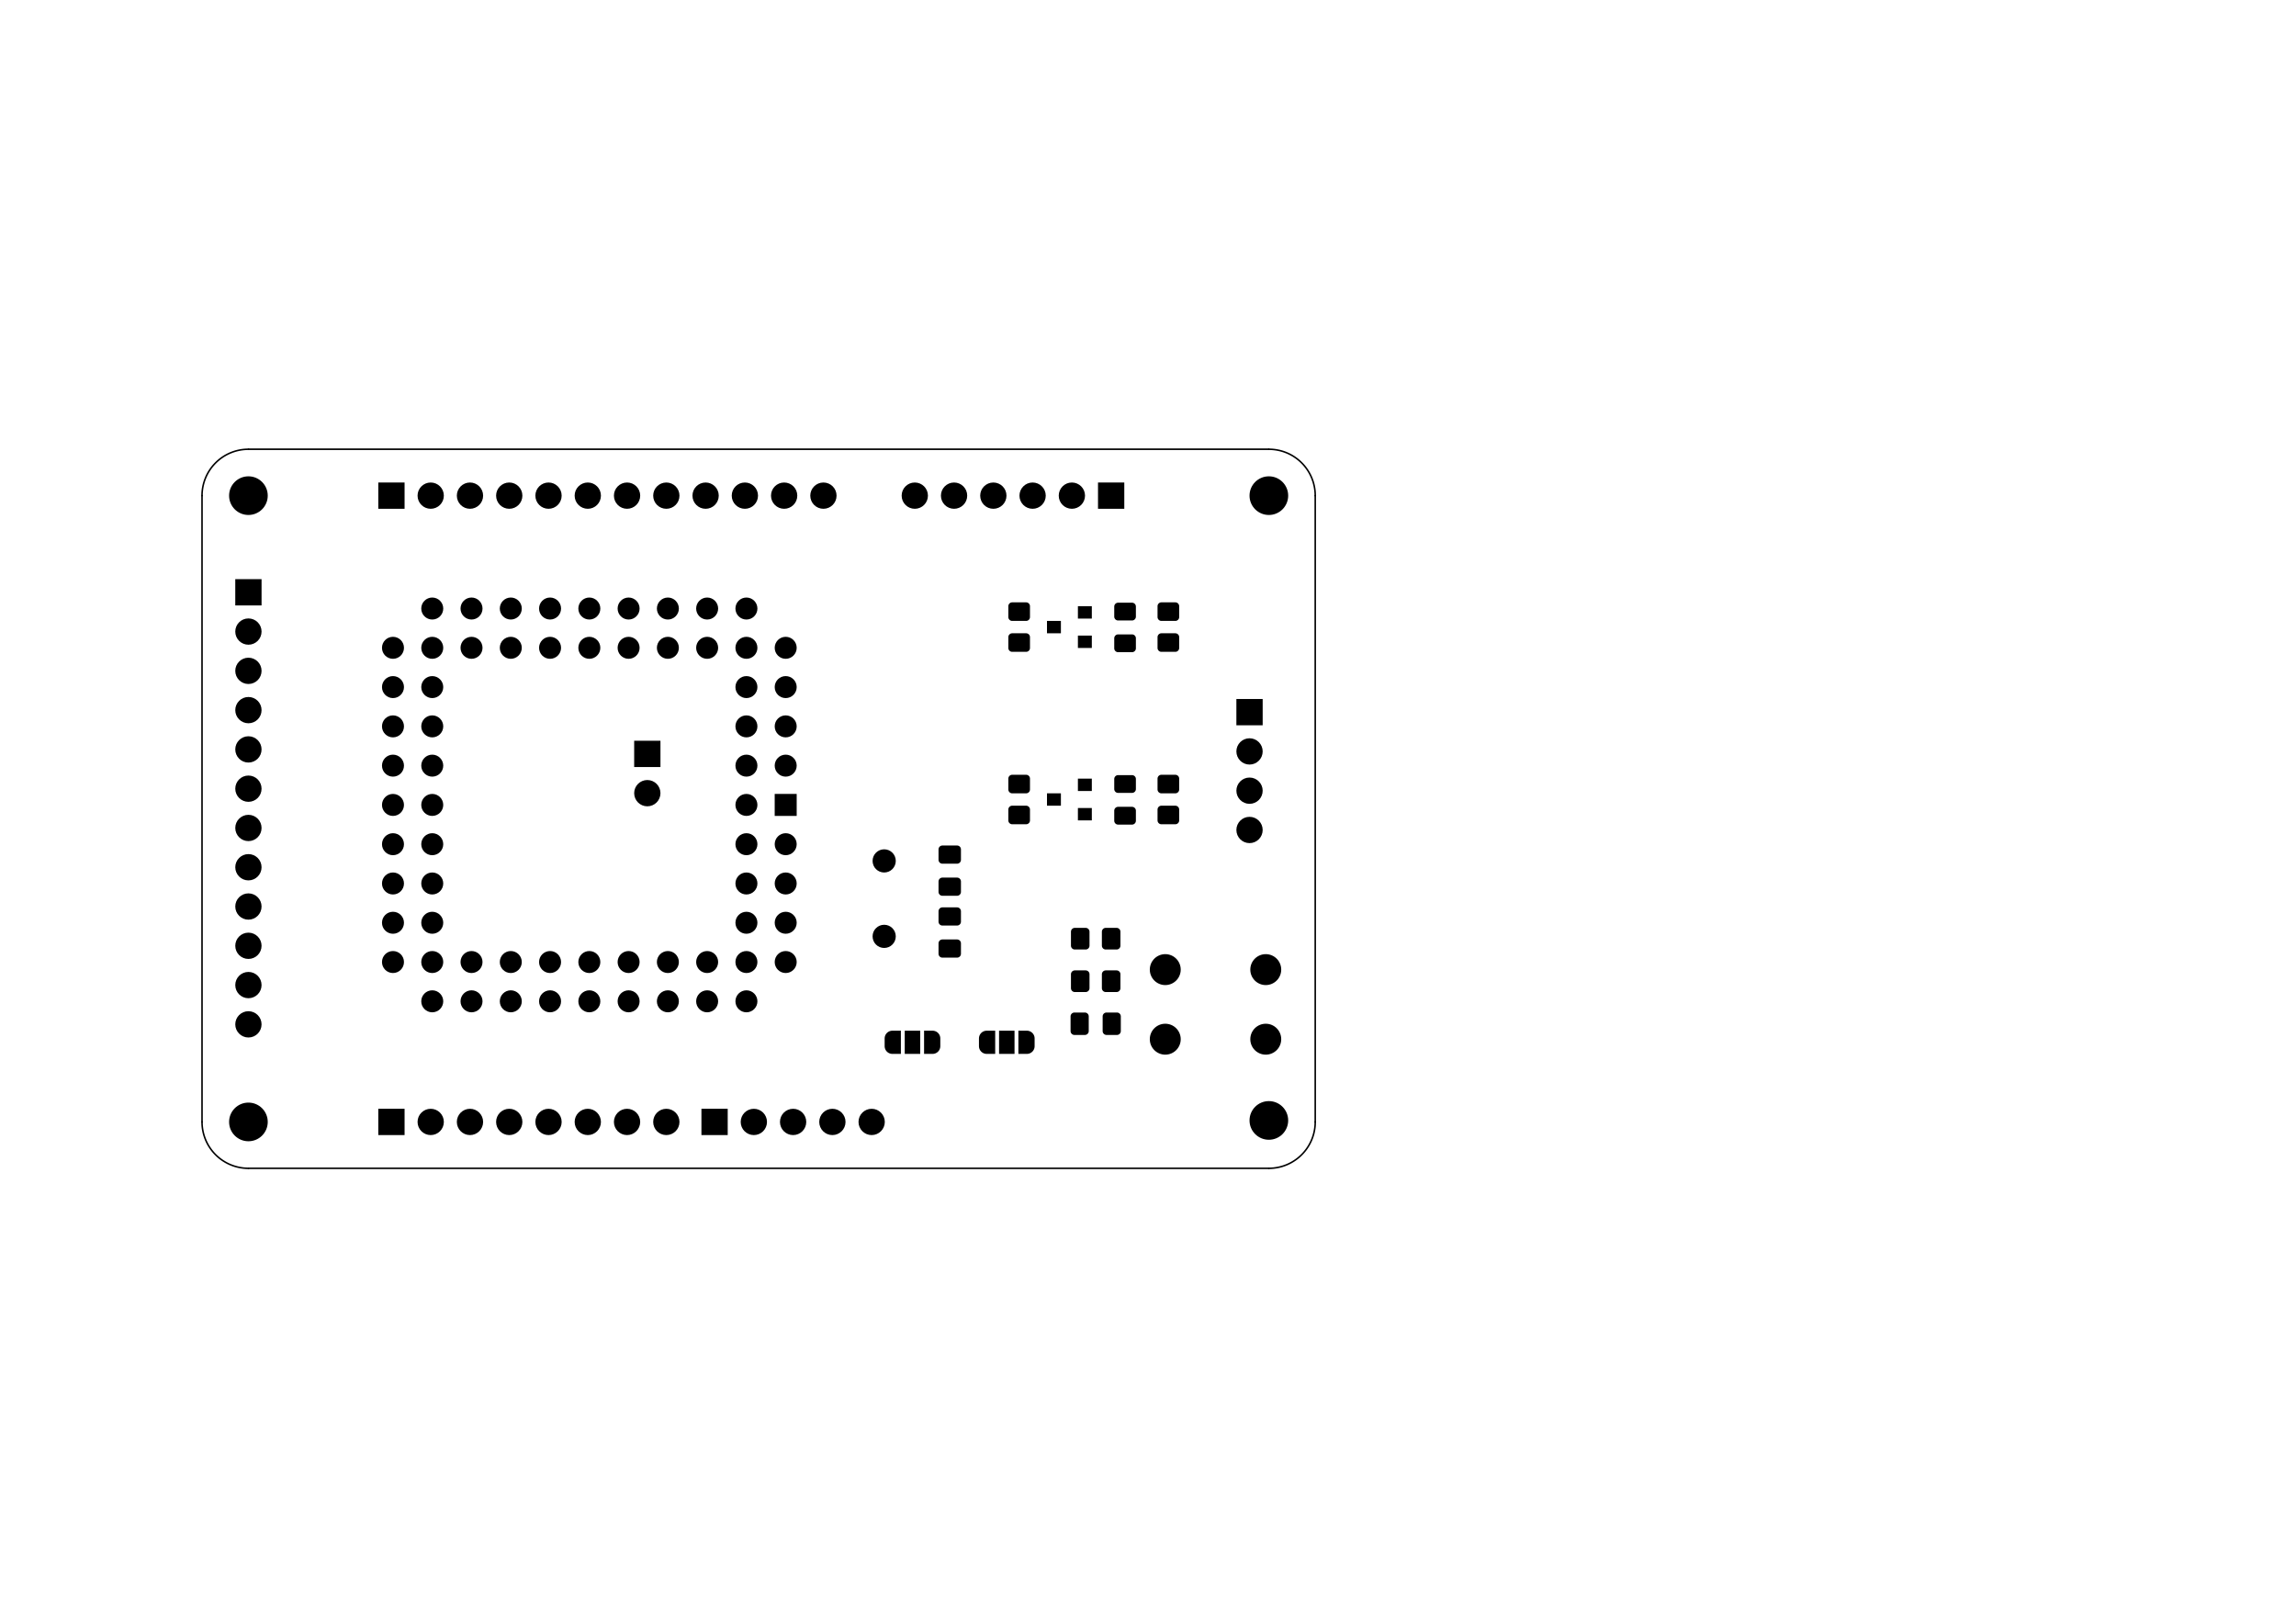 <?xml version="1.0" standalone="no"?>
 <!DOCTYPE svg PUBLIC "-//W3C//DTD SVG 1.1//EN" 
 "http://www.w3.org/Graphics/SVG/1.1/DTD/svg11.dtd"> 
<svg
  xmlns:svg="http://www.w3.org/2000/svg"
  xmlns="http://www.w3.org/2000/svg"
  xmlns:xlink="http://www.w3.org/1999/xlink"
  version="1.1"
  width="29.7cm" height="21.001cm" viewBox="0 0 116930 82680">
<title>SVG Picture created as board-F_Mask.svg date 2021/03/29 15:50:43 </title>
  <desc>Picture generated by PCBNEW </desc>
<g style="fill:#000000; fill-opacity:1;stroke:#000000; stroke-opacity:1;
stroke-linecap:round; stroke-linejoin:round;"
 transform="translate(0 0) scale(1 1)">
</g>
<g style="fill:#000000; fill-opacity:0.0; 
stroke:#000000; stroke-width:-0.001; stroke-opacity:1; 
stroke-linecap:round; stroke-linejoin:round;">
</g>
<g style="fill:#000000; fill-opacity:0.0; 
stroke:#000000; stroke-width:78.74; stroke-opacity:1; 
stroke-linecap:round; stroke-linejoin:round;">
<path d="M10289.1 57126.9 A2362.2 2362.2 0.0 0 0 12651.4 59489.1" />
<path d="M12651.4 22875 A2362.2 2362.2 0.0 0 0 10289.1 25237.2" />
<path d="M66982.1 25237.2 A2362.2 2362.2 0.0 0 0 64619.9 22875" />
<path d="M64619.9 59489.1 A2362.21 2362.21 0.0 0 0 66982.1 57126.9" />
<path d="M12651 59489
L64619 59489
" />
<path d="M10289 25237
L10289 57126
" />
<path d="M64619 22874
L12651 22874
" />
<path d="M66982 57126
L66982 25237
" />
<g >
</g>
<g >
</g>
<g style="fill:#000000; fill-opacity:0.0; 
stroke:#000000; stroke-width:78.74; stroke-opacity:1; 
stroke-linecap:round; stroke-linejoin:round;">
</g>
<g style="fill:#000000; fill-opacity:1.0; 
stroke:#000000; stroke-width:0; stroke-opacity:1; 
stroke-linecap:round; stroke-linejoin:round;">
<circle cx="38013.6" cy="50985.2" r="560" /> 
</g>
<g style="fill:#000000; fill-opacity:1.0; 
stroke:#000000; stroke-width:118.11; stroke-opacity:1; 
stroke-linecap:round; stroke-linejoin:round;">
</g>
<g style="fill:#000000; fill-opacity:1.0; 
stroke:#000000; stroke-width:0; stroke-opacity:1; 
stroke-linecap:round; stroke-linejoin:round;">
<circle cx="36013.6" cy="50985.2" r="560" /> 
</g>
<g style="fill:#000000; fill-opacity:1.0; 
stroke:#000000; stroke-width:118.11; stroke-opacity:1; 
stroke-linecap:round; stroke-linejoin:round;">
</g>
<g style="fill:#000000; fill-opacity:1.0; 
stroke:#000000; stroke-width:0; stroke-opacity:1; 
stroke-linecap:round; stroke-linejoin:round;">
<circle cx="34013.6" cy="50985.2" r="560" /> 
</g>
<g style="fill:#000000; fill-opacity:1.0; 
stroke:#000000; stroke-width:118.11; stroke-opacity:1; 
stroke-linecap:round; stroke-linejoin:round;">
</g>
<g style="fill:#000000; fill-opacity:1.0; 
stroke:#000000; stroke-width:0; stroke-opacity:1; 
stroke-linecap:round; stroke-linejoin:round;">
<circle cx="32013.6" cy="50985.2" r="560" /> 
</g>
<g style="fill:#000000; fill-opacity:1.0; 
stroke:#000000; stroke-width:118.11; stroke-opacity:1; 
stroke-linecap:round; stroke-linejoin:round;">
</g>
<g style="fill:#000000; fill-opacity:1.0; 
stroke:#000000; stroke-width:0; stroke-opacity:1; 
stroke-linecap:round; stroke-linejoin:round;">
<circle cx="30013.6" cy="50985.2" r="560" /> 
</g>
<g style="fill:#000000; fill-opacity:1.0; 
stroke:#000000; stroke-width:118.11; stroke-opacity:1; 
stroke-linecap:round; stroke-linejoin:round;">
</g>
<g style="fill:#000000; fill-opacity:1.0; 
stroke:#000000; stroke-width:0; stroke-opacity:1; 
stroke-linecap:round; stroke-linejoin:round;">
<circle cx="28013.6" cy="50985.2" r="560" /> 
</g>
<g style="fill:#000000; fill-opacity:1.0; 
stroke:#000000; stroke-width:118.11; stroke-opacity:1; 
stroke-linecap:round; stroke-linejoin:round;">
</g>
<g style="fill:#000000; fill-opacity:1.0; 
stroke:#000000; stroke-width:0; stroke-opacity:1; 
stroke-linecap:round; stroke-linejoin:round;">
<circle cx="26013.6" cy="50985.2" r="560" /> 
</g>
<g style="fill:#000000; fill-opacity:1.0; 
stroke:#000000; stroke-width:118.11; stroke-opacity:1; 
stroke-linecap:round; stroke-linejoin:round;">
</g>
<g style="fill:#000000; fill-opacity:1.0; 
stroke:#000000; stroke-width:0; stroke-opacity:1; 
stroke-linecap:round; stroke-linejoin:round;">
<circle cx="24013.6" cy="50985.2" r="560" /> 
</g>
<g style="fill:#000000; fill-opacity:1.0; 
stroke:#000000; stroke-width:118.11; stroke-opacity:1; 
stroke-linecap:round; stroke-linejoin:round;">
</g>
<g style="fill:#000000; fill-opacity:1.0; 
stroke:#000000; stroke-width:0; stroke-opacity:1; 
stroke-linecap:round; stroke-linejoin:round;">
<circle cx="40013.6" cy="48985.2" r="560" /> 
</g>
<g style="fill:#000000; fill-opacity:1.0; 
stroke:#000000; stroke-width:118.11; stroke-opacity:1; 
stroke-linecap:round; stroke-linejoin:round;">
</g>
<g style="fill:#000000; fill-opacity:1.0; 
stroke:#000000; stroke-width:0; stroke-opacity:1; 
stroke-linecap:round; stroke-linejoin:round;">
<circle cx="36013.6" cy="48985.2" r="560" /> 
</g>
<g style="fill:#000000; fill-opacity:1.0; 
stroke:#000000; stroke-width:118.11; stroke-opacity:1; 
stroke-linecap:round; stroke-linejoin:round;">
</g>
<g style="fill:#000000; fill-opacity:1.0; 
stroke:#000000; stroke-width:0; stroke-opacity:1; 
stroke-linecap:round; stroke-linejoin:round;">
<circle cx="34013.6" cy="48985.2" r="560" /> 
</g>
<g style="fill:#000000; fill-opacity:1.0; 
stroke:#000000; stroke-width:118.11; stroke-opacity:1; 
stroke-linecap:round; stroke-linejoin:round;">
</g>
<g style="fill:#000000; fill-opacity:1.0; 
stroke:#000000; stroke-width:0; stroke-opacity:1; 
stroke-linecap:round; stroke-linejoin:round;">
<circle cx="32013.6" cy="48985.2" r="560" /> 
</g>
<g style="fill:#000000; fill-opacity:1.0; 
stroke:#000000; stroke-width:118.11; stroke-opacity:1; 
stroke-linecap:round; stroke-linejoin:round;">
</g>
<g style="fill:#000000; fill-opacity:1.0; 
stroke:#000000; stroke-width:0; stroke-opacity:1; 
stroke-linecap:round; stroke-linejoin:round;">
<circle cx="30013.6" cy="48985.2" r="560" /> 
</g>
<g style="fill:#000000; fill-opacity:1.0; 
stroke:#000000; stroke-width:118.11; stroke-opacity:1; 
stroke-linecap:round; stroke-linejoin:round;">
</g>
<g style="fill:#000000; fill-opacity:1.0; 
stroke:#000000; stroke-width:0; stroke-opacity:1; 
stroke-linecap:round; stroke-linejoin:round;">
<circle cx="28013.6" cy="48985.2" r="560" /> 
</g>
<g style="fill:#000000; fill-opacity:1.0; 
stroke:#000000; stroke-width:118.11; stroke-opacity:1; 
stroke-linecap:round; stroke-linejoin:round;">
</g>
<g style="fill:#000000; fill-opacity:1.0; 
stroke:#000000; stroke-width:0; stroke-opacity:1; 
stroke-linecap:round; stroke-linejoin:round;">
<circle cx="26013.6" cy="48985.2" r="560" /> 
</g>
<g style="fill:#000000; fill-opacity:1.0; 
stroke:#000000; stroke-width:118.11; stroke-opacity:1; 
stroke-linecap:round; stroke-linejoin:round;">
</g>
<g style="fill:#000000; fill-opacity:1.0; 
stroke:#000000; stroke-width:0; stroke-opacity:1; 
stroke-linecap:round; stroke-linejoin:round;">
<circle cx="24013.6" cy="48985.2" r="560" /> 
</g>
<g style="fill:#000000; fill-opacity:1.0; 
stroke:#000000; stroke-width:118.11; stroke-opacity:1; 
stroke-linecap:round; stroke-linejoin:round;">
</g>
<g style="fill:#000000; fill-opacity:1.0; 
stroke:#000000; stroke-width:0; stroke-opacity:1; 
stroke-linecap:round; stroke-linejoin:round;">
<circle cx="22013.6" cy="48985.2" r="560" /> 
</g>
<g style="fill:#000000; fill-opacity:1.0; 
stroke:#000000; stroke-width:118.11; stroke-opacity:1; 
stroke-linecap:round; stroke-linejoin:round;">
</g>
<g style="fill:#000000; fill-opacity:1.0; 
stroke:#000000; stroke-width:0; stroke-opacity:1; 
stroke-linecap:round; stroke-linejoin:round;">
<circle cx="20013.6" cy="48985.2" r="560" /> 
</g>
<g style="fill:#000000; fill-opacity:1.0; 
stroke:#000000; stroke-width:118.11; stroke-opacity:1; 
stroke-linecap:round; stroke-linejoin:round;">
</g>
<g style="fill:#000000; fill-opacity:1.0; 
stroke:#000000; stroke-width:0; stroke-opacity:1; 
stroke-linecap:round; stroke-linejoin:round;">
<circle cx="20013.6" cy="46985.2" r="560" /> 
</g>
<g style="fill:#000000; fill-opacity:1.0; 
stroke:#000000; stroke-width:118.11; stroke-opacity:1; 
stroke-linecap:round; stroke-linejoin:round;">
</g>
<g style="fill:#000000; fill-opacity:1.0; 
stroke:#000000; stroke-width:0; stroke-opacity:1; 
stroke-linecap:round; stroke-linejoin:round;">
<circle cx="20013.6" cy="44985.2" r="560" /> 
</g>
<g style="fill:#000000; fill-opacity:1.0; 
stroke:#000000; stroke-width:118.11; stroke-opacity:1; 
stroke-linecap:round; stroke-linejoin:round;">
</g>
<g style="fill:#000000; fill-opacity:1.0; 
stroke:#000000; stroke-width:0; stroke-opacity:1; 
stroke-linecap:round; stroke-linejoin:round;">
<circle cx="20013.6" cy="42985.2" r="560" /> 
</g>
<g style="fill:#000000; fill-opacity:1.0; 
stroke:#000000; stroke-width:118.11; stroke-opacity:1; 
stroke-linecap:round; stroke-linejoin:round;">
</g>
<g style="fill:#000000; fill-opacity:1.0; 
stroke:#000000; stroke-width:0; stroke-opacity:1; 
stroke-linecap:round; stroke-linejoin:round;">
<circle cx="20013.6" cy="40985.2" r="560" /> 
</g>
<g style="fill:#000000; fill-opacity:1.0; 
stroke:#000000; stroke-width:118.11; stroke-opacity:1; 
stroke-linecap:round; stroke-linejoin:round;">
</g>
<g style="fill:#000000; fill-opacity:1.0; 
stroke:#000000; stroke-width:0; stroke-opacity:1; 
stroke-linecap:round; stroke-linejoin:round;">
<circle cx="20013.6" cy="38985.2" r="560" /> 
</g>
<g style="fill:#000000; fill-opacity:1.0; 
stroke:#000000; stroke-width:118.11; stroke-opacity:1; 
stroke-linecap:round; stroke-linejoin:round;">
</g>
<g style="fill:#000000; fill-opacity:1.0; 
stroke:#000000; stroke-width:0; stroke-opacity:1; 
stroke-linecap:round; stroke-linejoin:round;">
<circle cx="20013.6" cy="36985.2" r="560" /> 
</g>
<g style="fill:#000000; fill-opacity:1.0; 
stroke:#000000; stroke-width:118.11; stroke-opacity:1; 
stroke-linecap:round; stroke-linejoin:round;">
</g>
<g style="fill:#000000; fill-opacity:1.0; 
stroke:#000000; stroke-width:0; stroke-opacity:1; 
stroke-linecap:round; stroke-linejoin:round;">
<circle cx="20013.6" cy="34985.2" r="560" /> 
</g>
<g style="fill:#000000; fill-opacity:1.0; 
stroke:#000000; stroke-width:118.11; stroke-opacity:1; 
stroke-linecap:round; stroke-linejoin:round;">
</g>
<g style="fill:#000000; fill-opacity:1.0; 
stroke:#000000; stroke-width:0; stroke-opacity:1; 
stroke-linecap:round; stroke-linejoin:round;">
<circle cx="20013.6" cy="32985.2" r="560" /> 
</g>
<g style="fill:#000000; fill-opacity:1.0; 
stroke:#000000; stroke-width:118.11; stroke-opacity:1; 
stroke-linecap:round; stroke-linejoin:round;">
</g>
<g style="fill:#000000; fill-opacity:1.0; 
stroke:#000000; stroke-width:0; stroke-opacity:1; 
stroke-linecap:round; stroke-linejoin:round;">
<circle cx="22013.6" cy="50985.2" r="560" /> 
</g>
<g style="fill:#000000; fill-opacity:1.0; 
stroke:#000000; stroke-width:118.11; stroke-opacity:1; 
stroke-linecap:round; stroke-linejoin:round;">
</g>
<g style="fill:#000000; fill-opacity:1.0; 
stroke:#000000; stroke-width:0; stroke-opacity:1; 
stroke-linecap:round; stroke-linejoin:round;">
<circle cx="22013.6" cy="46985.2" r="560" /> 
</g>
<g style="fill:#000000; fill-opacity:1.0; 
stroke:#000000; stroke-width:118.11; stroke-opacity:1; 
stroke-linecap:round; stroke-linejoin:round;">
</g>
<g style="fill:#000000; fill-opacity:1.0; 
stroke:#000000; stroke-width:0; stroke-opacity:1; 
stroke-linecap:round; stroke-linejoin:round;">
<circle cx="22013.6" cy="44985.2" r="560" /> 
</g>
<g style="fill:#000000; fill-opacity:1.0; 
stroke:#000000; stroke-width:118.11; stroke-opacity:1; 
stroke-linecap:round; stroke-linejoin:round;">
</g>
<g style="fill:#000000; fill-opacity:1.0; 
stroke:#000000; stroke-width:0; stroke-opacity:1; 
stroke-linecap:round; stroke-linejoin:round;">
<circle cx="22013.6" cy="42985.2" r="560" /> 
</g>
<g style="fill:#000000; fill-opacity:1.0; 
stroke:#000000; stroke-width:118.11; stroke-opacity:1; 
stroke-linecap:round; stroke-linejoin:round;">
</g>
<g style="fill:#000000; fill-opacity:1.0; 
stroke:#000000; stroke-width:0; stroke-opacity:1; 
stroke-linecap:round; stroke-linejoin:round;">
<circle cx="22013.6" cy="40985.2" r="560" /> 
</g>
<g style="fill:#000000; fill-opacity:1.0; 
stroke:#000000; stroke-width:118.11; stroke-opacity:1; 
stroke-linecap:round; stroke-linejoin:round;">
</g>
<g style="fill:#000000; fill-opacity:1.0; 
stroke:#000000; stroke-width:0; stroke-opacity:1; 
stroke-linecap:round; stroke-linejoin:round;">
<circle cx="22013.6" cy="38985.2" r="560" /> 
</g>
<g style="fill:#000000; fill-opacity:1.0; 
stroke:#000000; stroke-width:118.11; stroke-opacity:1; 
stroke-linecap:round; stroke-linejoin:round;">
</g>
<g style="fill:#000000; fill-opacity:1.0; 
stroke:#000000; stroke-width:0; stroke-opacity:1; 
stroke-linecap:round; stroke-linejoin:round;">
<circle cx="22013.6" cy="36985.2" r="560" /> 
</g>
<g style="fill:#000000; fill-opacity:1.0; 
stroke:#000000; stroke-width:118.11; stroke-opacity:1; 
stroke-linecap:round; stroke-linejoin:round;">
</g>
<g style="fill:#000000; fill-opacity:1.0; 
stroke:#000000; stroke-width:0; stroke-opacity:1; 
stroke-linecap:round; stroke-linejoin:round;">
<circle cx="22013.6" cy="34985.2" r="560" /> 
</g>
<g style="fill:#000000; fill-opacity:1.0; 
stroke:#000000; stroke-width:118.11; stroke-opacity:1; 
stroke-linecap:round; stroke-linejoin:round;">
</g>
<g style="fill:#000000; fill-opacity:1.0; 
stroke:#000000; stroke-width:0; stroke-opacity:1; 
stroke-linecap:round; stroke-linejoin:round;">
<circle cx="22013.6" cy="32985.2" r="560" /> 
</g>
<g style="fill:#000000; fill-opacity:1.0; 
stroke:#000000; stroke-width:118.11; stroke-opacity:1; 
stroke-linecap:round; stroke-linejoin:round;">
</g>
<g style="fill:#000000; fill-opacity:1.0; 
stroke:#000000; stroke-width:0; stroke-opacity:1; 
stroke-linecap:round; stroke-linejoin:round;">
<circle cx="22013.6" cy="30985.2" r="560" /> 
</g>
<g style="fill:#000000; fill-opacity:1.0; 
stroke:#000000; stroke-width:118.11; stroke-opacity:1; 
stroke-linecap:round; stroke-linejoin:round;">
</g>
<g style="fill:#000000; fill-opacity:1.0; 
stroke:#000000; stroke-width:0; stroke-opacity:1; 
stroke-linecap:round; stroke-linejoin:round;">
<circle cx="24013.6" cy="30985.2" r="560" /> 
</g>
<g style="fill:#000000; fill-opacity:1.0; 
stroke:#000000; stroke-width:118.11; stroke-opacity:1; 
stroke-linecap:round; stroke-linejoin:round;">
</g>
<g style="fill:#000000; fill-opacity:1.0; 
stroke:#000000; stroke-width:0; stroke-opacity:1; 
stroke-linecap:round; stroke-linejoin:round;">
<circle cx="26013.6" cy="30985.2" r="560" /> 
</g>
<g style="fill:#000000; fill-opacity:1.0; 
stroke:#000000; stroke-width:118.11; stroke-opacity:1; 
stroke-linecap:round; stroke-linejoin:round;">
</g>
<g style="fill:#000000; fill-opacity:1.0; 
stroke:#000000; stroke-width:0; stroke-opacity:1; 
stroke-linecap:round; stroke-linejoin:round;">
<circle cx="28013.6" cy="30985.2" r="560" /> 
</g>
<g style="fill:#000000; fill-opacity:1.0; 
stroke:#000000; stroke-width:118.11; stroke-opacity:1; 
stroke-linecap:round; stroke-linejoin:round;">
</g>
<g style="fill:#000000; fill-opacity:1.0; 
stroke:#000000; stroke-width:0; stroke-opacity:1; 
stroke-linecap:round; stroke-linejoin:round;">
<circle cx="30013.6" cy="30985.2" r="560" /> 
</g>
<g style="fill:#000000; fill-opacity:1.0; 
stroke:#000000; stroke-width:118.11; stroke-opacity:1; 
stroke-linecap:round; stroke-linejoin:round;">
</g>
<g style="fill:#000000; fill-opacity:1.0; 
stroke:#000000; stroke-width:0; stroke-opacity:1; 
stroke-linecap:round; stroke-linejoin:round;">
<circle cx="32013.6" cy="30985.2" r="560" /> 
</g>
<g style="fill:#000000; fill-opacity:1.0; 
stroke:#000000; stroke-width:118.11; stroke-opacity:1; 
stroke-linecap:round; stroke-linejoin:round;">
</g>
<g style="fill:#000000; fill-opacity:1.0; 
stroke:#000000; stroke-width:0; stroke-opacity:1; 
stroke-linecap:round; stroke-linejoin:round;">
<circle cx="34013.6" cy="30985.2" r="560" /> 
</g>
<g style="fill:#000000; fill-opacity:1.0; 
stroke:#000000; stroke-width:118.11; stroke-opacity:1; 
stroke-linecap:round; stroke-linejoin:round;">
</g>
<g style="fill:#000000; fill-opacity:1.0; 
stroke:#000000; stroke-width:0; stroke-opacity:1; 
stroke-linecap:round; stroke-linejoin:round;">
<circle cx="36013.6" cy="30985.2" r="560" /> 
</g>
<g style="fill:#000000; fill-opacity:1.0; 
stroke:#000000; stroke-width:118.11; stroke-opacity:1; 
stroke-linecap:round; stroke-linejoin:round;">
</g>
<g style="fill:#000000; fill-opacity:1.0; 
stroke:#000000; stroke-width:0; stroke-opacity:1; 
stroke-linecap:round; stroke-linejoin:round;">
<circle cx="38013.6" cy="30985.2" r="560" /> 
</g>
<g style="fill:#000000; fill-opacity:1.0; 
stroke:#000000; stroke-width:118.11; stroke-opacity:1; 
stroke-linecap:round; stroke-linejoin:round;">
</g>
<g style="fill:#000000; fill-opacity:1.0; 
stroke:#000000; stroke-width:0; stroke-opacity:1; 
stroke-linecap:round; stroke-linejoin:round;">
<circle cx="24013.6" cy="32985.2" r="560" /> 
</g>
<g style="fill:#000000; fill-opacity:1.0; 
stroke:#000000; stroke-width:118.11; stroke-opacity:1; 
stroke-linecap:round; stroke-linejoin:round;">
</g>
<g style="fill:#000000; fill-opacity:1.0; 
stroke:#000000; stroke-width:0; stroke-opacity:1; 
stroke-linecap:round; stroke-linejoin:round;">
<circle cx="26013.6" cy="32985.2" r="560" /> 
</g>
<g style="fill:#000000; fill-opacity:1.0; 
stroke:#000000; stroke-width:118.11; stroke-opacity:1; 
stroke-linecap:round; stroke-linejoin:round;">
</g>
<g style="fill:#000000; fill-opacity:1.0; 
stroke:#000000; stroke-width:0; stroke-opacity:1; 
stroke-linecap:round; stroke-linejoin:round;">
<circle cx="28013.6" cy="32985.2" r="560" /> 
</g>
<g style="fill:#000000; fill-opacity:1.0; 
stroke:#000000; stroke-width:118.11; stroke-opacity:1; 
stroke-linecap:round; stroke-linejoin:round;">
</g>
<g style="fill:#000000; fill-opacity:1.0; 
stroke:#000000; stroke-width:0; stroke-opacity:1; 
stroke-linecap:round; stroke-linejoin:round;">
<circle cx="30013.6" cy="32985.2" r="560" /> 
</g>
<g style="fill:#000000; fill-opacity:1.0; 
stroke:#000000; stroke-width:118.11; stroke-opacity:1; 
stroke-linecap:round; stroke-linejoin:round;">
</g>
<g style="fill:#000000; fill-opacity:1.0; 
stroke:#000000; stroke-width:0; stroke-opacity:1; 
stroke-linecap:round; stroke-linejoin:round;">
<circle cx="32013.6" cy="32985.2" r="560" /> 
</g>
<g style="fill:#000000; fill-opacity:1.0; 
stroke:#000000; stroke-width:118.11; stroke-opacity:1; 
stroke-linecap:round; stroke-linejoin:round;">
</g>
<g style="fill:#000000; fill-opacity:1.0; 
stroke:#000000; stroke-width:0; stroke-opacity:1; 
stroke-linecap:round; stroke-linejoin:round;">
<circle cx="34013.6" cy="32985.2" r="560" /> 
</g>
<g style="fill:#000000; fill-opacity:1.0; 
stroke:#000000; stroke-width:118.11; stroke-opacity:1; 
stroke-linecap:round; stroke-linejoin:round;">
</g>
<g style="fill:#000000; fill-opacity:1.0; 
stroke:#000000; stroke-width:0; stroke-opacity:1; 
stroke-linecap:round; stroke-linejoin:round;">
<circle cx="36013.6" cy="32985.2" r="560" /> 
</g>
<g style="fill:#000000; fill-opacity:1.0; 
stroke:#000000; stroke-width:118.11; stroke-opacity:1; 
stroke-linecap:round; stroke-linejoin:round;">
</g>
<g style="fill:#000000; fill-opacity:1.0; 
stroke:#000000; stroke-width:0; stroke-opacity:1; 
stroke-linecap:round; stroke-linejoin:round;">
<circle cx="38013.6" cy="32985.2" r="560" /> 
</g>
<g style="fill:#000000; fill-opacity:1.0; 
stroke:#000000; stroke-width:118.11; stroke-opacity:1; 
stroke-linecap:round; stroke-linejoin:round;">
</g>
<g style="fill:#000000; fill-opacity:1.0; 
stroke:#000000; stroke-width:0; stroke-opacity:1; 
stroke-linecap:round; stroke-linejoin:round;">
<circle cx="40013.6" cy="46985.2" r="560" /> 
</g>
<g style="fill:#000000; fill-opacity:1.0; 
stroke:#000000; stroke-width:118.11; stroke-opacity:1; 
stroke-linecap:round; stroke-linejoin:round;">
</g>
<g style="fill:#000000; fill-opacity:1.0; 
stroke:#000000; stroke-width:0; stroke-opacity:1; 
stroke-linecap:round; stroke-linejoin:round;">
<circle cx="40013.6" cy="44985.2" r="560" /> 
</g>
<g style="fill:#000000; fill-opacity:1.0; 
stroke:#000000; stroke-width:118.11; stroke-opacity:1; 
stroke-linecap:round; stroke-linejoin:round;">
</g>
<g style="fill:#000000; fill-opacity:1.0; 
stroke:#000000; stroke-width:0; stroke-opacity:1; 
stroke-linecap:round; stroke-linejoin:round;">
<circle cx="40013.6" cy="42985.2" r="560" /> 
</g>
<g style="fill:#000000; fill-opacity:1.0; 
stroke:#000000; stroke-width:118.11; stroke-opacity:1; 
stroke-linecap:round; stroke-linejoin:round;">
</g>
<g style="fill:#000000; fill-opacity:1.0; 
stroke:#000000; stroke-width:0; stroke-opacity:1; 
stroke-linecap:round; stroke-linejoin:round;">
<circle cx="40013.6" cy="32985.2" r="560" /> 
</g>
<g style="fill:#000000; fill-opacity:1.0; 
stroke:#000000; stroke-width:118.11; stroke-opacity:1; 
stroke-linecap:round; stroke-linejoin:round;">
</g>
<g style="fill:#000000; fill-opacity:1.0; 
stroke:#000000; stroke-width:0; stroke-opacity:1; 
stroke-linecap:round; stroke-linejoin:round;">
<circle cx="40013.6" cy="34985.2" r="560" /> 
</g>
<g style="fill:#000000; fill-opacity:1.0; 
stroke:#000000; stroke-width:118.11; stroke-opacity:1; 
stroke-linecap:round; stroke-linejoin:round;">
</g>
<g style="fill:#000000; fill-opacity:1.0; 
stroke:#000000; stroke-width:0; stroke-opacity:1; 
stroke-linecap:round; stroke-linejoin:round;">
<circle cx="40013.6" cy="36985.2" r="560" /> 
</g>
<g style="fill:#000000; fill-opacity:1.0; 
stroke:#000000; stroke-width:118.11; stroke-opacity:1; 
stroke-linecap:round; stroke-linejoin:round;">
</g>
<g style="fill:#000000; fill-opacity:1.0; 
stroke:#000000; stroke-width:0; stroke-opacity:1; 
stroke-linecap:round; stroke-linejoin:round;">
<circle cx="40013.6" cy="38985.2" r="560" /> 
</g>
<g style="fill:#000000; fill-opacity:1.0; 
stroke:#000000; stroke-width:118.11; stroke-opacity:1; 
stroke-linecap:round; stroke-linejoin:round;">
</g>
<g style="fill:#000000; fill-opacity:1.0; 
stroke:#000000; stroke-width:0; stroke-opacity:1; 
stroke-linecap:round; stroke-linejoin:round;">
<path style="fill:#000000; fill-opacity:1.0; 
stroke:#000000; stroke-width:0; stroke-opacity:1; 
stroke-linecap:round; stroke-linejoin:round;fill-rule:evenodd;"
d="M 39453.6,40425.2
40573.6,40425.2
40573.6,41545.2
39453.6,41545.2
Z" /> 
<circle cx="38013.6" cy="48985.2" r="560" /> 
</g>
<g style="fill:#000000; fill-opacity:1.0; 
stroke:#000000; stroke-width:118.11; stroke-opacity:1; 
stroke-linecap:round; stroke-linejoin:round;">
</g>
<g style="fill:#000000; fill-opacity:1.0; 
stroke:#000000; stroke-width:0; stroke-opacity:1; 
stroke-linecap:round; stroke-linejoin:round;">
<circle cx="38013.6" cy="46985.2" r="560" /> 
</g>
<g style="fill:#000000; fill-opacity:1.0; 
stroke:#000000; stroke-width:118.11; stroke-opacity:1; 
stroke-linecap:round; stroke-linejoin:round;">
</g>
<g style="fill:#000000; fill-opacity:1.0; 
stroke:#000000; stroke-width:0; stroke-opacity:1; 
stroke-linecap:round; stroke-linejoin:round;">
<circle cx="38013.6" cy="44985.2" r="560" /> 
</g>
<g style="fill:#000000; fill-opacity:1.0; 
stroke:#000000; stroke-width:118.11; stroke-opacity:1; 
stroke-linecap:round; stroke-linejoin:round;">
</g>
<g style="fill:#000000; fill-opacity:1.0; 
stroke:#000000; stroke-width:0; stroke-opacity:1; 
stroke-linecap:round; stroke-linejoin:round;">
<circle cx="38013.6" cy="42985.2" r="560" /> 
</g>
<g style="fill:#000000; fill-opacity:1.0; 
stroke:#000000; stroke-width:118.11; stroke-opacity:1; 
stroke-linecap:round; stroke-linejoin:round;">
</g>
<g style="fill:#000000; fill-opacity:1.0; 
stroke:#000000; stroke-width:0; stroke-opacity:1; 
stroke-linecap:round; stroke-linejoin:round;">
<circle cx="38013.6" cy="34985.2" r="560" /> 
</g>
<g style="fill:#000000; fill-opacity:1.0; 
stroke:#000000; stroke-width:118.11; stroke-opacity:1; 
stroke-linecap:round; stroke-linejoin:round;">
</g>
<g style="fill:#000000; fill-opacity:1.0; 
stroke:#000000; stroke-width:0; stroke-opacity:1; 
stroke-linecap:round; stroke-linejoin:round;">
<circle cx="38013.6" cy="36985.2" r="560" /> 
</g>
<g style="fill:#000000; fill-opacity:1.0; 
stroke:#000000; stroke-width:118.11; stroke-opacity:1; 
stroke-linecap:round; stroke-linejoin:round;">
</g>
<g style="fill:#000000; fill-opacity:1.0; 
stroke:#000000; stroke-width:0; stroke-opacity:1; 
stroke-linecap:round; stroke-linejoin:round;">
<circle cx="38013.6" cy="38985.2" r="560" /> 
</g>
<g style="fill:#000000; fill-opacity:1.0; 
stroke:#000000; stroke-width:118.11; stroke-opacity:1; 
stroke-linecap:round; stroke-linejoin:round;">
</g>
<g style="fill:#000000; fill-opacity:1.0; 
stroke:#000000; stroke-width:0; stroke-opacity:1; 
stroke-linecap:round; stroke-linejoin:round;">
<circle cx="38013.6" cy="40985.2" r="560" /> 
</g>
<g style="fill:#000000; fill-opacity:1.0; 
stroke:#000000; stroke-width:118.11; stroke-opacity:1; 
stroke-linecap:round; stroke-linejoin:round;">
</g>
<g >
</g>
<g style="fill:#000000; fill-opacity:1.0; 
stroke:#000000; stroke-width:118.11; stroke-opacity:1; 
stroke-linecap:round; stroke-linejoin:round;">
</g>
<g style="fill:#000000; fill-opacity:1.0; 
stroke:#000000; stroke-width:0; stroke-opacity:1; 
stroke-linecap:round; stroke-linejoin:round;">
<path style="fill:#000000; fill-opacity:1.0; 
stroke:#000000; stroke-width:0; stroke-opacity:1; 
stroke-linecap:round; stroke-linejoin:round;fill-rule:evenodd;"
d="M 37060.8,57796.2
35722.2,57796.2
35722.2,56457.6
37060.8,56457.6
Z" /> 
<circle cx="38391.5" cy="57126.9" r="669.291" /> 
<circle cx="40391.5" cy="57126.9" r="669.291" /> 
<circle cx="42391.5" cy="57126.9" r="669.291" /> 
<circle cx="44391.5" cy="57126.9" r="669.291" /> 
</g>
<g >
</g>
<g style="fill:#000000; fill-opacity:1.0; 
stroke:#000000; stroke-width:0; stroke-opacity:1; 
stroke-linecap:round; stroke-linejoin:round;">
<circle cx="46588.4" cy="25237.2" r="669.291" /> 
<circle cx="48588.4" cy="25237.2" r="669.291" /> 
<circle cx="50588.4" cy="25237.2" r="669.291" /> 
<circle cx="52588.4" cy="25237.2" r="669.291" /> 
<circle cx="54588.4" cy="25237.2" r="669.291" /> 
<path style="fill:#000000; fill-opacity:1.0; 
stroke:#000000; stroke-width:0; stroke-opacity:1; 
stroke-linecap:round; stroke-linejoin:round;fill-rule:evenodd;"
d="M 55919.1,24567.9
57257.7,24567.9
57257.7,25906.5
55919.1,25906.5
Z" /> 
</g>
<g >
</g>
<g style="fill:#000000; fill-opacity:1.0; 
stroke:#000000; stroke-width:0; stroke-opacity:1; 
stroke-linecap:round; stroke-linejoin:round;">
<circle cx="32966.3" cy="40386.8" r="669.291" /> 
<path style="fill:#000000; fill-opacity:1.0; 
stroke:#000000; stroke-width:0; stroke-opacity:1; 
stroke-linecap:round; stroke-linejoin:round;fill-rule:evenodd;"
d="M 33635.6,37717.5
33635.6,39056.1
32297,39056.1
32297,37717.5
Z" /> 
</g>
<g >
</g>
<g >
</g>
<g >
</g>
<g >
</g>
<g style="fill:#000000; fill-opacity:1.0; 
stroke:#000000; stroke-width:0; stroke-opacity:1; 
stroke-linecap:round; stroke-linejoin:round;">
<circle cx="12651.4" cy="52158.4" r="669.291" /> 
<circle cx="12651.4" cy="50158.4" r="669.291" /> 
<circle cx="12651.4" cy="48158.4" r="669.291" /> 
<circle cx="12651.4" cy="46158.4" r="669.291" /> 
<circle cx="12651.4" cy="44158.4" r="669.291" /> 
<circle cx="12651.4" cy="42158.4" r="669.291" /> 
<circle cx="12651.4" cy="40158.4" r="669.291" /> 
<circle cx="12651.4" cy="38158.4" r="669.291" /> 
<circle cx="12651.4" cy="36158.4" r="669.291" /> 
<circle cx="12651.4" cy="34158.4" r="669.291" /> 
<circle cx="12651.4" cy="32158.4" r="669.291" /> 
<path style="fill:#000000; fill-opacity:1.0; 
stroke:#000000; stroke-width:0; stroke-opacity:1; 
stroke-linecap:round; stroke-linejoin:round;fill-rule:evenodd;"
d="M 11982.1,30827.7
11982.1,29489.1
13320.6,29489.1
13320.6,30827.7
Z" /> 
</g>
<g >
</g>
<g style="fill:#000000; fill-opacity:1.0; 
stroke:#000000; stroke-width:0; stroke-opacity:1; 
stroke-linecap:round; stroke-linejoin:round;">
<circle cx="41934.8" cy="25237.2" r="669.291" /> 
<circle cx="39934.8" cy="25237.2" r="669.291" /> 
<circle cx="37934.8" cy="25237.2" r="669.291" /> 
<circle cx="35934.8" cy="25237.2" r="669.291" /> 
<circle cx="33934.8" cy="25237.2" r="669.291" /> 
<circle cx="31934.8" cy="25237.2" r="669.291" /> 
<circle cx="29934.8" cy="25237.2" r="669.291" /> 
<circle cx="27934.8" cy="25237.2" r="669.291" /> 
<circle cx="25934.8" cy="25237.2" r="669.291" /> 
<circle cx="23934.8" cy="25237.2" r="669.291" /> 
<circle cx="21934.8" cy="25237.2" r="669.291" /> 
<path style="fill:#000000; fill-opacity:1.0; 
stroke:#000000; stroke-width:0; stroke-opacity:1; 
stroke-linecap:round; stroke-linejoin:round;fill-rule:evenodd;"
d="M 20604.1,25906.5
19265.5,25906.5
19265.5,24567.9
20604.1,24567.9
Z" /> 
</g>
<g >
</g>
<g style="fill:#000000; fill-opacity:1.0; 
stroke:#000000; stroke-width:0; stroke-opacity:1; 
stroke-linecap:round; stroke-linejoin:round;">
<circle cx="33934.8" cy="57126.9" r="669.291" /> 
<circle cx="31934.8" cy="57126.9" r="669.291" /> 
<circle cx="29934.8" cy="57126.9" r="669.291" /> 
<circle cx="27934.8" cy="57126.9" r="669.291" /> 
<circle cx="25934.8" cy="57126.9" r="669.291" /> 
<circle cx="23934.8" cy="57126.9" r="669.291" /> 
<circle cx="21934.8" cy="57126.9" r="669.291" /> 
<path style="fill:#000000; fill-opacity:1.0; 
stroke:#000000; stroke-width:0; stroke-opacity:1; 
stroke-linecap:round; stroke-linejoin:round;fill-rule:evenodd;"
d="M 20604.1,57796.2
19265.5,57796.2
19265.5,56457.6
20604.1,56457.6
Z" /> 
</g>
<g >
</g>
<g style="fill:#000000; fill-opacity:1.0; 
stroke:#000000; stroke-width:0; stroke-opacity:1; 
stroke-linecap:round; stroke-linejoin:round;">
<path style="fill:#000000; fill-opacity:1.0; 
stroke:#000000; stroke-width:0; stroke-opacity:1; 
stroke-linecap:round; stroke-linejoin:round;fill-rule:evenodd;"
d="M 50682.8,53662.4
50249.8,53662.4
50249.8,53661.9
50230.5,53661.9
50192,53658.1
50154.1,53650.6
50117.1,53639.4
50081.4,53624.6
50047.4,53606.4
50015.2,53584.9
49985.4,53560.4
49958.1,53533.1
49933.6,53503.2
49912.1,53471.1
49893.9,53437
49879.1,53401.3
49867.9,53364.3
49860.3,53326.4
49856.6,53288
49856.6,53268.7
49856.1,53268.7
49856.1,52875
49856.6,52875
49856.6,52855.6
49860.3,52817.2
49867.9,52779.3
49879.1,52742.3
49893.9,52706.6
49912.1,52672.6
49933.6,52640.4
49958.1,52610.6
49985.4,52583.3
50015.2,52558.7
50047.4,52537.3
50081.4,52519.1
50117.1,52504.3
50154.1,52493.1
50192,52485.5
50230.5,52481.7
50249.8,52481.7
50249.8,52481.3
50682.8,52481.3
Z" /> 
<path style="fill:#000000; fill-opacity:1.0; 
stroke:#000000; stroke-width:0; stroke-opacity:1; 
stroke-linecap:round; stroke-linejoin:round;fill-rule:evenodd;"
d="M 50879.7,53662.4
50879.7,52481.3
51667.1,52481.3
51667.1,53662.4
Z" /> 
<path style="fill:#000000; fill-opacity:1.0; 
stroke:#000000; stroke-width:0; stroke-opacity:1; 
stroke-linecap:round; stroke-linejoin:round;fill-rule:evenodd;"
d="M 52297,52481.7
52316.3,52481.7
52354.8,52485.5
52392.7,52493.1
52429.7,52504.3
52465.4,52519.1
52499.4,52537.3
52531.5,52558.7
52561.4,52583.3
52588.7,52610.6
52613.2,52640.4
52634.7,52672.6
52652.9,52706.6
52667.7,52742.3
52678.9,52779.3
52686.5,52817.2
52690.2,52855.6
52690.2,52875
52690.7,52875
52690.7,53268.7
52690.2,53268.7
52690.2,53288
52686.5,53326.4
52678.9,53364.3
52667.7,53401.3
52652.9,53437
52634.7,53471.1
52613.2,53503.2
52588.7,53533.1
52561.4,53560.4
52531.5,53584.9
52499.4,53606.4
52465.4,53624.6
52429.7,53639.4
52392.7,53650.6
52354.8,53658.1
52316.3,53661.9
52297,53661.9
52297,53662.4
51864,53662.4
51864,52481.3
52297,52481.3
Z" /> 
</g>
<g >
</g>
<g style="fill:#000000; fill-opacity:1.0; 
stroke:#000000; stroke-width:0; stroke-opacity:1; 
stroke-linecap:round; stroke-linejoin:round;">
<path style="fill:#000000; fill-opacity:1.0; 
stroke:#000000; stroke-width:0; stroke-opacity:1; 
stroke-linecap:round; stroke-linejoin:round;fill-rule:evenodd;"
d="M 45879.7,53662.4
45446.6,53662.4
45446.6,53661.9
45427.3,53661.9
45388.9,53658.1
45351,53650.6
45314,53639.4
45278.3,53624.6
45244.2,53606.4
45212.1,53584.9
45182.2,53560.4
45154.9,53533.1
45130.4,53503.2
45108.9,53471.1
45090.7,53437
45075.9,53401.3
45064.7,53364.3
45057.2,53326.4
45053.4,53288
45053.4,53268.7
45052.9,53268.7
45052.9,52875
45053.4,52875
45053.4,52855.6
45057.2,52817.2
45064.7,52779.3
45075.9,52742.3
45090.7,52706.6
45108.9,52672.6
45130.4,52640.4
45154.9,52610.6
45182.2,52583.3
45212.1,52558.7
45244.2,52537.3
45278.3,52519.1
45314,52504.3
45351,52493.1
45388.9,52485.5
45427.3,52481.7
45446.6,52481.7
45446.6,52481.3
45879.7,52481.3
Z" /> 
<path style="fill:#000000; fill-opacity:1.0; 
stroke:#000000; stroke-width:0; stroke-opacity:1; 
stroke-linecap:round; stroke-linejoin:round;fill-rule:evenodd;"
d="M 46076.5,53662.4
46076.5,52481.3
46864,52481.3
46864,53662.4
Z" /> 
<path style="fill:#000000; fill-opacity:1.0; 
stroke:#000000; stroke-width:0; stroke-opacity:1; 
stroke-linecap:round; stroke-linejoin:round;fill-rule:evenodd;"
d="M 47493.9,52481.7
47513.2,52481.7
47551.6,52485.5
47589.5,52493.1
47626.5,52504.3
47662.2,52519.1
47696.3,52537.3
47728.4,52558.7
47758.3,52583.3
47785.6,52610.6
47810.1,52640.4
47831.6,52672.6
47849.8,52706.6
47864.6,52742.3
47875.8,52779.3
47883.3,52817.2
47887.1,52855.6
47887.1,52875
47887.6,52875
47887.6,53268.7
47887.1,53268.7
47887.1,53288
47883.3,53326.4
47875.8,53364.3
47864.6,53401.3
47849.8,53437
47831.6,53471.1
47810.1,53503.2
47785.6,53533.1
47758.3,53560.4
47728.4,53584.9
47696.3,53606.4
47662.2,53624.6
47626.5,53639.4
47589.5,53650.6
47551.6,53658.1
47513.2,53661.9
47493.9,53661.9
47493.9,53662.4
47060.8,53662.4
47060.8,52481.3
47493.9,52481.3
Z" /> 
</g>
<g >
</g>
<g style="fill:#000000; fill-opacity:1.0; 
stroke:#000000; stroke-width:0; stroke-opacity:1; 
stroke-linecap:round; stroke-linejoin:round;">
<circle cx="12651.4" cy="57126.9" r="984.252" /> 
</g>
<g style="fill:#000000; fill-opacity:1.0; 
stroke:#000000; stroke-width:118.11; stroke-opacity:1; 
stroke-linecap:round; stroke-linejoin:round;">
</g>
<g >
</g>
<g style="fill:#000000; fill-opacity:1.0; 
stroke:#000000; stroke-width:118.11; stroke-opacity:1; 
stroke-linecap:round; stroke-linejoin:round;">
</g>
<g style="fill:#000000; fill-opacity:1.0; 
stroke:#000000; stroke-width:0; stroke-opacity:1; 
stroke-linecap:round; stroke-linejoin:round;">
<circle cx="64619.9" cy="57050.7" r="984.252" /> 
</g>
<g style="fill:#000000; fill-opacity:1.0; 
stroke:#000000; stroke-width:118.11; stroke-opacity:1; 
stroke-linecap:round; stroke-linejoin:round;">
</g>
<g >
</g>
<g style="fill:#000000; fill-opacity:1.0; 
stroke:#000000; stroke-width:118.11; stroke-opacity:1; 
stroke-linecap:round; stroke-linejoin:round;">
</g>
<g style="fill:#000000; fill-opacity:1.0; 
stroke:#000000; stroke-width:0; stroke-opacity:1; 
stroke-linecap:round; stroke-linejoin:round;">
<circle cx="12651.4" cy="25237.2" r="984.252" /> 
</g>
<g style="fill:#000000; fill-opacity:1.0; 
stroke:#000000; stroke-width:118.11; stroke-opacity:1; 
stroke-linecap:round; stroke-linejoin:round;">
</g>
<g >
</g>
<g style="fill:#000000; fill-opacity:1.0; 
stroke:#000000; stroke-width:118.11; stroke-opacity:1; 
stroke-linecap:round; stroke-linejoin:round;">
</g>
<g style="fill:#000000; fill-opacity:1.0; 
stroke:#000000; stroke-width:0; stroke-opacity:1; 
stroke-linecap:round; stroke-linejoin:round;">
<circle cx="64619.9" cy="25237.2" r="984.252" /> 
</g>
<g style="fill:#000000; fill-opacity:1.0; 
stroke:#000000; stroke-width:118.11; stroke-opacity:1; 
stroke-linecap:round; stroke-linejoin:round;">
</g>
<g >
</g>
<g style="fill:#000000; fill-opacity:1.0; 
stroke:#000000; stroke-width:118.11; stroke-opacity:1; 
stroke-linecap:round; stroke-linejoin:round;">
</g>
<g style="fill:#000000; fill-opacity:1.0; 
stroke:#000000; stroke-width:0; stroke-opacity:1; 
stroke-linecap:round; stroke-linejoin:round;">
<path style="fill:#000000; fill-opacity:1.0; 
stroke:#000000; stroke-width:0; stroke-opacity:1; 
stroke-linecap:round; stroke-linejoin:round;fill-rule:evenodd;"
d="M 59875.4,39450.7
59894.5,39453.6
59913.2,39458.2
59931.4,39464.8
59948.9,39473
59965.4,39482.9
59981,39494.5
59995.3,39507.4
60008.2,39521.7
60019.8,39537.3
60029.7,39553.8
60037.9,39571.3
60044.5,39589.5
60049.1,39608.2
60052,39627.3
60052.9,39646.6
60052.9,40197.8
60052,40217.1
60049.1,40236.2
60044.5,40254.9
60037.9,40273.1
60029.7,40290.6
60019.8,40307.2
60008.2,40322.7
59995.3,40337
59981,40350
59965.4,40361.5
59948.9,40371.4
59931.4,40379.7
59913.2,40386.2
59894.5,40390.9
59875.4,40393.7
59856.1,40394.6
59147.4,40394.6
59128.1,40393.7
59109,40390.9
59090.3,40386.2
59072.1,40379.7
59054.6,40371.4
59038.1,40361.5
59022.5,40350
59008.2,40337
58995.2,40322.7
58983.7,40307.2
58973.8,40290.6
58965.5,40273.1
58959,40254.9
58954.3,40236.2
58951.5,40217.1
58950.6,40197.8
58950.6,39646.6
58951.5,39627.3
58954.3,39608.2
58959,39589.5
58965.5,39571.3
58973.8,39553.8
58983.7,39537.3
58995.2,39521.7
59008.2,39507.4
59022.5,39494.5
59038.1,39482.9
59054.6,39473
59072.1,39464.8
59090.3,39458.2
59109,39453.6
59128.1,39450.7
59147.4,39449.8
59856.1,39449.8
Z" /> 
<path style="fill:#000000; fill-opacity:1.0; 
stroke:#000000; stroke-width:0; stroke-opacity:1; 
stroke-linecap:round; stroke-linejoin:round;fill-rule:evenodd;"
d="M 59875.4,41025.5
59894.5,41028.4
59913.2,41033
59931.4,41039.6
59948.9,41047.8
59965.4,41057.7
59981,41069.3
59995.3,41082.2
60008.2,41096.5
60019.8,41112.1
60029.7,41128.6
60037.9,41146.1
60044.5,41164.3
60049.1,41183
60052,41202.1
60052.9,41221.4
60052.9,41772.6
60052,41791.9
60049.1,41811
60044.5,41829.7
60037.9,41847.9
60029.7,41865.4
60019.8,41882
60008.2,41897.5
59995.3,41911.8
59981,41924.8
59965.4,41936.3
59948.9,41946.2
59931.4,41954.5
59913.2,41961
59894.5,41965.7
59875.4,41968.5
59856.1,41969.5
59147.4,41969.5
59128.1,41968.5
59109,41965.7
59090.3,41961
59072.1,41954.5
59054.6,41946.2
59038.1,41936.3
59022.5,41924.8
59008.2,41911.8
58995.2,41897.5
58983.7,41882
58973.8,41865.4
58965.5,41847.9
58959,41829.7
58954.3,41811
58951.5,41791.9
58950.6,41772.6
58950.6,41221.4
58951.5,41202.1
58954.3,41183
58959,41164.3
58965.5,41146.1
58973.8,41128.6
58983.7,41112.1
58995.2,41096.5
59008.2,41082.2
59022.5,41069.3
59038.1,41057.7
59054.6,41047.8
59072.1,41039.6
59090.3,41033
59109,41028.4
59128.1,41025.5
59147.4,41024.6
59856.1,41024.6
Z" /> 
</g>
<g >
</g>
<g style="fill:#000000; fill-opacity:1.0; 
stroke:#000000; stroke-width:0; stroke-opacity:1; 
stroke-linecap:round; stroke-linejoin:round;">
<path style="fill:#000000; fill-opacity:1.0; 
stroke:#000000; stroke-width:0; stroke-opacity:1; 
stroke-linecap:round; stroke-linejoin:round;fill-rule:evenodd;"
d="M 52276.9,41025.5
52296.1,41028.4
52314.8,41033
52333,41039.6
52350.4,41047.8
52367,41057.7
52382.5,41069.3
52396.8,41082.2
52409.8,41096.5
52421.3,41112.1
52431.3,41128.6
52439.5,41146.1
52446,41164.3
52450.7,41183
52453.6,41202.1
52454.5,41221.4
52454.5,41772.6
52453.6,41791.9
52450.7,41811
52446,41829.7
52439.5,41847.9
52431.3,41865.4
52421.3,41882
52409.8,41897.5
52396.8,41911.8
52382.5,41924.8
52367,41936.3
52350.4,41946.2
52333,41954.5
52314.8,41961
52296.1,41965.7
52276.9,41968.5
52257.7,41969.5
51549,41969.5
51529.7,41968.5
51510.6,41965.7
51491.8,41961
51473.7,41954.5
51456.2,41946.2
51439.6,41936.3
51424.1,41924.8
51409.8,41911.8
51396.8,41897.5
51385.3,41882
51375.4,41865.4
51367.1,41847.9
51360.6,41829.7
51355.9,41811
51353.1,41791.9
51352.1,41772.6
51352.1,41221.4
51353.1,41202.1
51355.9,41183
51360.6,41164.3
51367.1,41146.1
51375.4,41128.6
51385.3,41112.1
51396.8,41096.5
51409.8,41082.2
51424.1,41069.3
51439.6,41057.7
51456.2,41047.8
51473.7,41039.6
51491.8,41033
51510.6,41028.4
51529.7,41025.5
51549,41024.6
52257.7,41024.6
Z" /> 
<path style="fill:#000000; fill-opacity:1.0; 
stroke:#000000; stroke-width:0; stroke-opacity:1; 
stroke-linecap:round; stroke-linejoin:round;fill-rule:evenodd;"
d="M 52276.9,39450.7
52296.1,39453.6
52314.8,39458.2
52333,39464.8
52350.4,39473
52367,39482.9
52382.5,39494.5
52396.8,39507.4
52409.8,39521.7
52421.3,39537.3
52431.3,39553.8
52439.5,39571.3
52446,39589.5
52450.7,39608.2
52453.6,39627.3
52454.5,39646.6
52454.5,40197.8
52453.6,40217.1
52450.7,40236.2
52446,40254.9
52439.5,40273.1
52431.3,40290.6
52421.3,40307.2
52409.8,40322.7
52396.8,40337
52382.5,40350
52367,40361.5
52350.4,40371.4
52333,40379.7
52314.8,40386.2
52296.1,40390.9
52276.9,40393.7
52257.7,40394.6
51549,40394.6
51529.7,40393.7
51510.6,40390.9
51491.8,40386.2
51473.7,40379.7
51456.2,40371.4
51439.6,40361.5
51424.1,40350
51409.8,40337
51396.8,40322.7
51385.3,40307.2
51375.4,40290.6
51367.1,40273.1
51360.6,40254.9
51355.9,40236.2
51353.1,40217.1
51352.1,40197.8
51352.1,39646.6
51353.1,39627.3
51355.9,39608.2
51360.6,39589.5
51367.1,39571.3
51375.4,39553.8
51385.3,39537.3
51396.8,39521.7
51409.8,39507.4
51424.1,39494.5
51439.6,39482.9
51456.2,39473
51473.7,39464.8
51491.8,39458.2
51510.6,39453.6
51529.7,39450.7
51549,39449.8
52257.7,39449.8
Z" /> 
</g>
<g >
</g>
<g style="fill:#000000; fill-opacity:1.0; 
stroke:#000000; stroke-width:0; stroke-opacity:1; 
stroke-linecap:round; stroke-linejoin:round;">
<path style="fill:#000000; fill-opacity:1.0; 
stroke:#000000; stroke-width:0; stroke-opacity:1; 
stroke-linecap:round; stroke-linejoin:round;fill-rule:evenodd;"
d="M 59875.4,32246
59894.5,32248.8
59913.2,32253.5
59931.4,32260
59948.9,32268.3
59965.4,32278.2
59981,32289.7
59995.3,32302.7
60008.2,32317
60019.8,32332.5
60029.7,32349.1
60037.9,32366.6
60044.5,32384.8
60049.1,32403.5
60052,32422.6
60052.9,32441.9
60052.9,32993.1
60052,33012.4
60049.1,33031.5
60044.5,33050.2
60037.9,33068.4
60029.7,33085.9
60019.8,33102.4
60008.2,33118
59995.3,33132.3
59981,33145.2
59965.4,33156.8
59948.9,33166.7
59931.4,33174.9
59913.2,33181.4
59894.5,33186.1
59875.4,33189
59856.1,33189.9
59147.4,33189.9
59128.1,33189
59109,33186.1
59090.3,33181.4
59072.1,33174.9
59054.6,33166.7
59038.1,33156.8
59022.5,33145.2
59008.2,33132.3
58995.2,33118
58983.7,33102.4
58973.8,33085.9
58965.5,33068.4
58959,33050.2
58954.3,33031.5
58951.5,33012.4
58950.6,32993.1
58950.6,32441.9
58951.5,32422.6
58954.3,32403.5
58959,32384.8
58965.5,32366.6
58973.8,32349.1
58983.7,32332.5
58995.2,32317
59008.2,32302.7
59022.5,32289.7
59038.1,32278.2
59054.6,32268.3
59072.1,32260
59090.3,32253.5
59109,32248.8
59128.1,32246
59147.4,32245
59856.1,32245
Z" /> 
<path style="fill:#000000; fill-opacity:1.0; 
stroke:#000000; stroke-width:0; stroke-opacity:1; 
stroke-linecap:round; stroke-linejoin:round;fill-rule:evenodd;"
d="M 59875.4,30671.2
59894.5,30674
59913.2,30678.7
59931.4,30685.2
59948.9,30693.5
59965.4,30703.4
59981,30714.9
59995.3,30727.9
60008.2,30742.2
60019.8,30757.7
60029.7,30774.3
60037.9,30791.8
60044.5,30809.9
60049.1,30828.7
60052,30847.8
60052.9,30867.1
60052.9,31418.3
60052,31437.6
60049.1,31456.7
60044.5,31475.4
60037.9,31493.6
60029.7,31511.1
60019.8,31527.6
60008.2,31543.2
59995.3,31557.5
59981,31570.4
59965.4,31581.9
59948.9,31591.9
59931.4,31600.1
59913.2,31606.6
59894.5,31611.3
59875.4,31614.2
59856.1,31615.1
59147.4,31615.1
59128.1,31614.2
59109,31611.3
59090.3,31606.6
59072.1,31600.1
59054.6,31591.9
59038.1,31581.9
59022.5,31570.4
59008.2,31557.5
58995.2,31543.2
58983.7,31527.6
58973.8,31511.1
58965.5,31493.6
58959,31475.4
58954.3,31456.7
58951.5,31437.6
58950.6,31418.3
58950.6,30867.1
58951.5,30847.8
58954.3,30828.7
58959,30809.9
58965.5,30791.8
58973.8,30774.3
58983.7,30757.7
58995.2,30742.2
59008.2,30727.9
59022.5,30714.9
59038.1,30703.4
59054.6,30693.5
59072.1,30685.2
59090.3,30678.7
59109,30674
59128.1,30671.2
59147.4,30670.2
59856.1,30670.2
Z" /> 
</g>
<g >
</g>
<g style="fill:#000000; fill-opacity:1.0; 
stroke:#000000; stroke-width:0; stroke-opacity:1; 
stroke-linecap:round; stroke-linejoin:round;">
<path style="fill:#000000; fill-opacity:1.0; 
stroke:#000000; stroke-width:0; stroke-opacity:1; 
stroke-linecap:round; stroke-linejoin:round;fill-rule:evenodd;"
d="M 52276.9,30671.2
52296.1,30674
52314.8,30678.7
52333,30685.2
52350.4,30693.5
52367,30703.4
52382.5,30714.9
52396.8,30727.9
52409.8,30742.2
52421.3,30757.7
52431.3,30774.3
52439.5,30791.8
52446,30809.9
52450.7,30828.7
52453.6,30847.8
52454.5,30867.1
52454.5,31418.3
52453.6,31437.6
52450.7,31456.7
52446,31475.4
52439.5,31493.6
52431.3,31511.1
52421.3,31527.6
52409.8,31543.2
52396.8,31557.5
52382.5,31570.4
52367,31581.9
52350.4,31591.9
52333,31600.1
52314.8,31606.6
52296.1,31611.3
52276.9,31614.2
52257.7,31615.1
51549,31615.1
51529.7,31614.2
51510.6,31611.3
51491.8,31606.6
51473.7,31600.1
51456.2,31591.9
51439.6,31581.9
51424.1,31570.4
51409.8,31557.5
51396.8,31543.2
51385.3,31527.6
51375.4,31511.1
51367.1,31493.6
51360.6,31475.4
51355.9,31456.7
51353.1,31437.6
51352.1,31418.3
51352.1,30867.1
51353.1,30847.8
51355.9,30828.7
51360.6,30809.9
51367.1,30791.8
51375.4,30774.3
51385.3,30757.7
51396.8,30742.2
51409.8,30727.9
51424.1,30714.9
51439.6,30703.4
51456.2,30693.5
51473.7,30685.2
51491.8,30678.7
51510.6,30674
51529.7,30671.2
51549,30670.2
52257.7,30670.2
Z" /> 
<path style="fill:#000000; fill-opacity:1.0; 
stroke:#000000; stroke-width:0; stroke-opacity:1; 
stroke-linecap:round; stroke-linejoin:round;fill-rule:evenodd;"
d="M 52276.9,32246
52296.1,32248.8
52314.8,32253.5
52333,32260
52350.4,32268.3
52367,32278.2
52382.5,32289.7
52396.8,32302.7
52409.8,32317
52421.3,32332.5
52431.3,32349.1
52439.5,32366.6
52446,32384.8
52450.7,32403.5
52453.6,32422.6
52454.5,32441.9
52454.5,32993.1
52453.6,33012.4
52450.7,33031.5
52446,33050.2
52439.5,33068.4
52431.3,33085.9
52421.3,33102.4
52409.8,33118
52396.8,33132.3
52382.5,33145.2
52367,33156.8
52350.4,33166.7
52333,33174.9
52314.8,33181.4
52296.1,33186.1
52276.9,33189
52257.7,33189.9
51549,33189.9
51529.7,33189
51510.6,33186.1
51491.8,33181.4
51473.7,33174.9
51456.2,33166.7
51439.6,33156.8
51424.1,33145.2
51409.8,33132.3
51396.8,33118
51385.3,33102.4
51375.4,33085.9
51367.1,33068.4
51360.6,33050.2
51355.9,33031.5
51353.1,33012.4
51352.1,32993.1
51352.1,32441.9
51353.1,32422.6
51355.9,32403.5
51360.6,32384.8
51367.1,32366.6
51375.4,32349.1
51385.3,32332.5
51396.8,32317
51409.8,32302.7
51424.1,32289.7
51439.6,32278.2
51456.2,32268.3
51473.7,32260
51491.8,32253.5
51510.6,32248.8
51529.7,32246
51549,32245
52257.7,32245
Z" /> 
</g>
<g >
</g>
<g style="fill:#000000; fill-opacity:1.0; 
stroke:#000000; stroke-width:0; stroke-opacity:1; 
stroke-linecap:round; stroke-linejoin:round;">
<path style="fill:#000000; fill-opacity:1.0; 
stroke:#000000; stroke-width:0; stroke-opacity:1; 
stroke-linecap:round; stroke-linejoin:round;fill-rule:evenodd;"
d="M 55604.1,41142.7
55604.1,41772.6
54895.4,41772.6
54895.4,41142.7
Z" /> 
<path style="fill:#000000; fill-opacity:1.0; 
stroke:#000000; stroke-width:0; stroke-opacity:1; 
stroke-linecap:round; stroke-linejoin:round;fill-rule:evenodd;"
d="M 55604.1,39646.6
55604.1,40276.5
54895.4,40276.5
54895.4,39646.6
Z" /> 
<path style="fill:#000000; fill-opacity:1.0; 
stroke:#000000; stroke-width:0; stroke-opacity:1; 
stroke-linecap:round; stroke-linejoin:round;fill-rule:evenodd;"
d="M 54029.3,40394.6
54029.3,41024.6
53320.6,41024.6
53320.6,40394.6
Z" /> 
</g>
<g >
</g>
<g style="fill:#000000; fill-opacity:1.0; 
stroke:#000000; stroke-width:0; stroke-opacity:1; 
stroke-linecap:round; stroke-linejoin:round;">
<path style="fill:#000000; fill-opacity:1.0; 
stroke:#000000; stroke-width:0; stroke-opacity:1; 
stroke-linecap:round; stroke-linejoin:round;fill-rule:evenodd;"
d="M 54029.3,31615.1
54029.3,32245
53320.6,32245
53320.6,31615.1
Z" /> 
<path style="fill:#000000; fill-opacity:1.0; 
stroke:#000000; stroke-width:0; stroke-opacity:1; 
stroke-linecap:round; stroke-linejoin:round;fill-rule:evenodd;"
d="M 55604.1,30867.1
55604.1,31497
54895.4,31497
54895.4,30867.1
Z" /> 
<path style="fill:#000000; fill-opacity:1.0; 
stroke:#000000; stroke-width:0; stroke-opacity:1; 
stroke-linecap:round; stroke-linejoin:round;fill-rule:evenodd;"
d="M 55604.1,32363.2
55604.1,32993.1
54895.4,32993.1
54895.4,32363.2
Z" /> 
</g>
<g >
</g>
<g style="fill:#000000; fill-opacity:1.0; 
stroke:#000000; stroke-width:0; stroke-opacity:1; 
stroke-linecap:round; stroke-linejoin:round;">
<circle cx="63635.6" cy="42260.8" r="669.291" /> 
<circle cx="63635.6" cy="40260.8" r="669.291" /> 
<circle cx="63635.6" cy="38260.8" r="669.291" /> 
<path style="fill:#000000; fill-opacity:1.0; 
stroke:#000000; stroke-width:0; stroke-opacity:1; 
stroke-linecap:round; stroke-linejoin:round;fill-rule:evenodd;"
d="M 62966.3,36930.1
62966.3,35591.5
64304.9,35591.5
64304.9,36930.1
Z" /> 
</g>
<g >
</g>
<g style="fill:#000000; fill-opacity:1.0; 
stroke:#000000; stroke-width:0; stroke-opacity:1; 
stroke-linecap:round; stroke-linejoin:round;">
<path style="fill:#000000; fill-opacity:1.0; 
stroke:#000000; stroke-width:0; stroke-opacity:1; 
stroke-linecap:round; stroke-linejoin:round;fill-rule:evenodd;"
d="M 57670.6,39468.4
57689.8,39471.3
57708.5,39476
57726.7,39482.5
57744.1,39490.7
57760.7,39500.7
57776.2,39512.2
57790.5,39525.1
57803.5,39539.5
57815,39555
57825,39571.5
57833.2,39589
57839.7,39607.2
57844.4,39625.9
57847.3,39645
57848.2,39664.3
57848.2,40176.1
57847.3,40195.4
57844.4,40214.5
57839.7,40233.3
57833.2,40251.5
57825,40268.9
57815,40285.5
57803.5,40301
57790.5,40315.3
57776.2,40328.3
57760.7,40339.8
57744.1,40349.8
57726.7,40358
57708.5,40364.5
57689.8,40369.2
57670.6,40372
57651.4,40373
56942.7,40373
56923.4,40372
56904.3,40369.2
56885.5,40364.5
56867.4,40358
56849.9,40349.8
56833.3,40339.8
56817.8,40328.3
56803.5,40315.3
56790.5,40301
56779,40285.5
56769.1,40268.9
56760.8,40251.5
56754.3,40233.3
56749.6,40214.5
56746.8,40195.4
56745.8,40176.1
56745.8,39664.3
56746.8,39645
56749.6,39625.9
56754.3,39607.2
56760.8,39589
56769.1,39571.5
56779,39555
56790.5,39539.5
56803.5,39525.1
56817.8,39512.2
56833.3,39500.7
56849.9,39490.7
56867.4,39482.5
56885.5,39476
56904.3,39471.3
56923.4,39468.4
56942.7,39467.5
57651.4,39467.5
Z" /> 
<path style="fill:#000000; fill-opacity:1.0; 
stroke:#000000; stroke-width:0; stroke-opacity:1; 
stroke-linecap:round; stroke-linejoin:round;fill-rule:evenodd;"
d="M 57670.6,41082.6
57689.8,41085.4
57708.5,41090.1
57726.7,41096.6
57744.1,41104.9
57760.7,41114.8
57776.2,41126.3
57790.5,41139.3
57803.5,41153.6
57815,41169.1
57825,41185.7
57833.2,41203.2
57839.7,41221.4
57844.4,41240.1
57847.3,41259.2
57848.2,41278.5
57848.2,41790.3
57847.3,41809.6
57844.4,41828.7
57839.7,41847.5
57833.2,41865.7
57825,41883.1
57815,41899.7
57803.5,41915.2
57790.5,41929.5
57776.2,41942.5
57760.7,41954
57744.1,41963.9
57726.7,41972.2
57708.5,41978.7
57689.8,41983.4
57670.6,41986.2
57651.4,41987.2
56942.7,41987.2
56923.4,41986.2
56904.3,41983.4
56885.5,41978.7
56867.4,41972.2
56849.9,41963.9
56833.3,41954
56817.8,41942.5
56803.5,41929.5
56790.5,41915.2
56779,41899.7
56769.1,41883.1
56760.8,41865.7
56754.3,41847.5
56749.6,41828.7
56746.8,41809.6
56745.8,41790.3
56745.8,41278.5
56746.8,41259.2
56749.6,41240.1
56754.3,41221.4
56760.8,41203.2
56769.1,41185.7
56779,41169.1
56790.5,41153.6
56803.5,41139.3
56817.8,41126.3
56833.3,41114.8
56849.9,41104.9
56867.4,41096.6
56885.5,41090.1
56904.3,41085.4
56923.4,41082.6
56942.7,41081.7
57651.4,41081.7
Z" /> 
</g>
<g >
</g>
<g style="fill:#000000; fill-opacity:1.0; 
stroke:#000000; stroke-width:0; stroke-opacity:1; 
stroke-linecap:round; stroke-linejoin:round;">
<path style="fill:#000000; fill-opacity:1.0; 
stroke:#000000; stroke-width:0; stroke-opacity:1; 
stroke-linecap:round; stroke-linejoin:round;fill-rule:evenodd;"
d="M 57670.6,32303.1
57689.8,32305.9
57708.5,32310.6
57726.7,32317.1
57744.1,32325.4
57760.7,32335.3
57776.2,32346.8
57790.5,32359.8
57803.5,32374.1
57815,32389.6
57825,32406.2
57833.2,32423.6
57839.7,32441.8
57844.4,32460.6
57847.3,32479.7
57848.2,32499
57848.2,33010.8
57847.3,33030.1
57844.4,33049.2
57839.7,33067.9
57833.2,33086.1
57825,33103.6
57815,33120.2
57803.5,33135.7
57790.5,33150
57776.2,33163
57760.7,33174.5
57744.1,33184.4
57726.7,33192.7
57708.5,33199.2
57689.8,33203.9
57670.6,33206.7
57651.4,33207.6
56942.7,33207.6
56923.4,33206.7
56904.3,33203.9
56885.5,33199.2
56867.4,33192.7
56849.9,33184.4
56833.3,33174.5
56817.8,33163
56803.5,33150
56790.5,33135.7
56779,33120.2
56769.1,33103.6
56760.8,33086.1
56754.3,33067.9
56749.6,33049.2
56746.8,33030.1
56745.8,33010.8
56745.8,32499
56746.8,32479.7
56749.6,32460.6
56754.3,32441.8
56760.8,32423.6
56769.1,32406.2
56779,32389.6
56790.5,32374.1
56803.5,32359.8
56817.8,32346.8
56833.3,32335.3
56849.9,32325.4
56867.4,32317.1
56885.5,32310.6
56904.3,32305.9
56923.4,32303.1
56942.7,32302.1
57651.4,32302.1
Z" /> 
<path style="fill:#000000; fill-opacity:1.0; 
stroke:#000000; stroke-width:0; stroke-opacity:1; 
stroke-linecap:round; stroke-linejoin:round;fill-rule:evenodd;"
d="M 57670.6,30688.9
57689.8,30691.7
57708.5,30696.4
57726.7,30702.9
57744.1,30711.2
57760.7,30721.1
57776.2,30732.6
57790.5,30745.6
57803.5,30759.9
57815,30775.4
57825,30792
57833.2,30809.5
57839.7,30827.7
57844.4,30846.4
57847.3,30865.5
57848.2,30884.8
57848.2,31396.6
57847.3,31415.9
57844.4,31435
57839.7,31453.8
57833.2,31471.9
57825,31489.4
57815,31506
57803.5,31521.5
57790.5,31535.8
57776.2,31548.8
57760.7,31560.3
57744.1,31570.2
57726.7,31578.5
57708.5,31585
57689.8,31589.7
57670.6,31592.5
57651.4,31593.5
56942.7,31593.5
56923.4,31592.5
56904.3,31589.7
56885.5,31585
56867.4,31578.5
56849.9,31570.2
56833.3,31560.3
56817.8,31548.8
56803.5,31535.8
56790.5,31521.5
56779,31506
56769.1,31489.4
56760.8,31471.9
56754.3,31453.8
56749.6,31435
56746.8,31415.9
56745.8,31396.6
56745.8,30884.8
56746.8,30865.5
56749.6,30846.4
56754.3,30827.7
56760.8,30809.5
56769.1,30792
56779,30775.4
56790.5,30759.9
56803.5,30745.6
56817.8,30732.6
56833.3,30721.1
56849.9,30711.2
56867.4,30702.9
56885.5,30696.4
56904.3,30691.7
56923.4,30688.9
56942.7,30688
57651.4,30688
Z" /> 
</g>
<g >
</g>
<g style="fill:#000000; fill-opacity:1.0; 
stroke:#000000; stroke-width:0; stroke-opacity:1; 
stroke-linecap:round; stroke-linejoin:round;">
<path style="fill:#000000; fill-opacity:1.0; 
stroke:#000000; stroke-width:0; stroke-opacity:1; 
stroke-linecap:round; stroke-linejoin:round;fill-rule:evenodd;"
d="M 56883.2,49411.3
56902.4,49414.2
56921.1,49418.9
56939.3,49425.4
56956.7,49433.6
56973.3,49443.6
56988.8,49455.1
57003.1,49468.1
57016.1,49482.4
57027.6,49497.9
57037.6,49514.5
57045.8,49531.9
57052.3,49550.1
57057,49568.8
57059.9,49588
57060.8,49607.2
57060.8,50315.9
57059.9,50335.2
57057,50354.3
57052.3,50373.1
57045.8,50391.2
57037.6,50408.7
57027.6,50425.3
57016.1,50440.8
57003.1,50455.1
56988.8,50468.1
56973.3,50479.6
56956.7,50489.5
56939.3,50497.8
56921.1,50504.3
56902.4,50509
56883.2,50511.8
56864,50512.8
56312.8,50512.8
56293.5,50511.8
56274.4,50509
56255.6,50504.3
56237.4,50497.8
56220,50489.5
56203.4,50479.6
56187.9,50468.1
56173.6,50455.1
56160.6,50440.8
56149.1,50425.3
56139.2,50408.7
56130.9,50391.2
56124.4,50373.1
56119.7,50354.3
56116.9,50335.2
56115.9,50315.9
56115.9,49607.2
56116.9,49588
56119.7,49568.8
56124.4,49550.1
56130.9,49531.9
56139.2,49514.5
56149.1,49497.9
56160.6,49482.4
56173.6,49468.1
56187.9,49455.1
56203.4,49443.6
56220,49433.6
56237.4,49425.4
56255.6,49418.9
56274.4,49414.2
56293.5,49411.3
56312.8,49410.4
56864,49410.4
Z" /> 
<path style="fill:#000000; fill-opacity:1.0; 
stroke:#000000; stroke-width:0; stroke-opacity:1; 
stroke-linecap:round; stroke-linejoin:round;fill-rule:evenodd;"
d="M 55308.4,49411.3
55327.6,49414.2
55346.3,49418.9
55364.5,49425.4
55381.9,49433.6
55398.5,49443.6
55414,49455.1
55428.3,49468.1
55441.3,49482.4
55452.8,49497.9
55462.8,49514.5
55471,49531.9
55477.5,49550.1
55482.2,49568.8
55485,49588
55486,49607.2
55486,50315.9
55485,50335.2
55482.2,50354.3
55477.5,50373.1
55471,50391.2
55462.8,50408.7
55452.8,50425.3
55441.3,50440.8
55428.3,50455.1
55414,50468.1
55398.5,50479.6
55381.9,50489.5
55364.5,50497.8
55346.3,50504.3
55327.6,50509
55308.4,50511.8
55289.1,50512.8
54738,50512.8
54718.7,50511.8
54699.6,50509
54680.8,50504.3
54662.6,50497.8
54645.2,50489.5
54628.6,50479.6
54613.1,50468.1
54598.8,50455.1
54585.8,50440.8
54574.3,50425.3
54564.4,50408.7
54556.1,50391.2
54549.6,50373.1
54544.9,50354.3
54542.1,50335.2
54541.1,50315.9
54541.1,49607.2
54542.1,49588
54544.9,49568.8
54549.6,49550.1
54556.1,49531.9
54564.4,49514.5
54574.3,49497.9
54585.8,49482.4
54598.8,49468.1
54613.1,49455.1
54628.6,49443.6
54645.2,49433.6
54662.6,49425.4
54680.8,49418.9
54699.6,49414.2
54718.7,49411.3
54738,49410.4
55289.1,49410.4
Z" /> 
</g>
<g >
</g>
<g >
</g>
<g >
</g>
<g style="fill:#000000; fill-opacity:1.0; 
stroke:#000000; stroke-width:0; stroke-opacity:1; 
stroke-linecap:round; stroke-linejoin:round;">
<path style="fill:#000000; fill-opacity:1.0; 
stroke:#000000; stroke-width:0; stroke-opacity:1; 
stroke-linecap:round; stroke-linejoin:round;fill-rule:evenodd;"
d="M 55308.4,47246
55327.6,47248.8
55346.3,47253.5
55364.5,47260
55381.9,47268.3
55398.5,47278.2
55414,47289.7
55428.3,47302.7
55441.3,47317
55452.8,47332.5
55462.8,47349.1
55471,47366.6
55477.5,47384.8
55482.2,47403.5
55485,47422.6
55486,47441.9
55486,48150.6
55485,48169.9
55482.2,48189
55477.5,48207.7
55471,48225.9
55462.8,48243.4
55452.8,48259.9
55441.3,48275.4
55428.3,48289.7
55414,48302.7
55398.5,48314.2
55381.9,48324.2
55364.5,48332.4
55346.3,48338.9
55327.6,48343.6
55308.4,48346.5
55289.1,48347.4
54738,48347.4
54718.7,48346.5
54699.6,48343.6
54680.8,48338.9
54662.6,48332.4
54645.2,48324.2
54628.6,48314.2
54613.1,48302.7
54598.8,48289.7
54585.8,48275.4
54574.3,48259.9
54564.4,48243.4
54556.1,48225.9
54549.6,48207.7
54544.9,48189
54542.1,48169.9
54541.1,48150.6
54541.1,47441.9
54542.1,47422.6
54544.9,47403.5
54549.6,47384.8
54556.1,47366.6
54564.4,47349.1
54574.3,47332.5
54585.8,47317
54598.8,47302.7
54613.1,47289.7
54628.6,47278.2
54645.2,47268.3
54662.6,47260
54680.8,47253.5
54699.6,47248.8
54718.7,47246
54738,47245
55289.1,47245
Z" /> 
<path style="fill:#000000; fill-opacity:1.0; 
stroke:#000000; stroke-width:0; stroke-opacity:1; 
stroke-linecap:round; stroke-linejoin:round;fill-rule:evenodd;"
d="M 56883.2,47246
56902.4,47248.8
56921.1,47253.5
56939.3,47260
56956.7,47268.3
56973.3,47278.2
56988.8,47289.7
57003.1,47302.7
57016.1,47317
57027.6,47332.5
57037.6,47349.1
57045.8,47366.6
57052.3,47384.8
57057,47403.5
57059.9,47422.6
57060.8,47441.9
57060.8,48150.6
57059.9,48169.9
57057,48189
57052.3,48207.7
57045.8,48225.9
57037.6,48243.4
57027.6,48259.9
57016.1,48275.4
57003.1,48289.7
56988.8,48302.7
56973.3,48314.2
56956.7,48324.2
56939.3,48332.4
56921.1,48338.9
56902.4,48343.6
56883.2,48346.5
56864,48347.4
56312.8,48347.4
56293.5,48346.5
56274.4,48343.6
56255.6,48338.9
56237.4,48332.4
56220,48324.2
56203.4,48314.2
56187.9,48302.7
56173.6,48289.7
56160.6,48275.4
56149.1,48259.9
56139.2,48243.4
56130.9,48225.9
56124.4,48207.7
56119.7,48189
56116.9,48169.9
56115.9,48150.6
56115.9,47441.9
56116.9,47422.6
56119.7,47403.5
56124.4,47384.8
56130.9,47366.6
56139.2,47349.1
56149.1,47332.5
56160.6,47317
56173.6,47302.7
56187.9,47289.7
56203.4,47278.2
56220,47268.3
56237.4,47260
56255.6,47253.5
56274.4,47248.8
56293.5,47246
56312.8,47245
56864,47245
Z" /> 
</g>
<g >
</g>
<g >
</g>
<g style="fill:#000000; fill-opacity:1.0; 
stroke:#000000; stroke-width:0; stroke-opacity:1; 
stroke-linecap:round; stroke-linejoin:round;">
<path style="fill:#000000; fill-opacity:1.0; 
stroke:#000000; stroke-width:0; stroke-opacity:1; 
stroke-linecap:round; stroke-linejoin:round;fill-rule:evenodd;"
d="M 48761.2,47836.5
48780.3,47839.4
48799,47844.1
48817.2,47850.6
48834.7,47858.8
48851.3,47868.8
48866.8,47880.3
48881.1,47893.3
48894.1,47907.6
48905.6,47923.1
48915.5,47939.7
48923.8,47957.1
48930.3,47975.3
48935,47994
48937.8,48013.2
48938.8,48032.4
48938.8,48563.9
48937.8,48583.2
48935,48602.3
48930.3,48621.1
48923.8,48639.3
48915.5,48656.7
48905.6,48673.3
48894.1,48688.8
48881.1,48703.1
48866.8,48716.1
48851.3,48727.6
48834.7,48737.5
48817.2,48745.8
48799,48752.3
48780.3,48757
48761.2,48759.8
48741.9,48760.8
47993.9,48760.8
47974.6,48759.8
47955.5,48757
47936.7,48752.3
47918.5,48745.8
47901.1,48737.5
47884.5,48727.6
47869,48716.1
47854.7,48703.1
47841.7,48688.8
47830.2,48673.3
47820.3,48656.7
47812,48639.3
47805.5,48621.1
47800.8,48602.3
47798,48583.2
47797,48563.9
47797,48032.4
47798,48013.2
47800.8,47994
47805.5,47975.3
47812,47957.1
47820.3,47939.7
47830.2,47923.1
47841.7,47907.6
47854.7,47893.3
47869,47880.3
47884.5,47868.8
47901.1,47858.8
47918.5,47850.6
47936.7,47844.1
47955.5,47839.4
47974.6,47836.5
47993.9,47835.6
48741.9,47835.6
Z" /> 
<path style="fill:#000000; fill-opacity:1.0; 
stroke:#000000; stroke-width:0; stroke-opacity:1; 
stroke-linecap:round; stroke-linejoin:round;fill-rule:evenodd;"
d="M 48761.2,46202.7
48780.3,46205.5
48799,46210.2
48817.2,46216.7
48834.7,46225
48851.3,46234.9
48866.8,46246.4
48881.1,46259.4
48894.1,46273.7
48905.6,46289.2
48915.5,46305.8
48923.8,46323.3
48930.3,46341.4
48935,46360.2
48937.8,46379.3
48938.8,46398.6
48938.8,46930.1
48937.8,46949.4
48935,46968.5
48930.3,46987.2
48923.8,47005.4
48915.5,47022.9
48905.6,47039.4
48894.1,47055
48881.1,47069.3
48866.8,47082.3
48851.3,47093.8
48834.7,47103.7
48817.2,47111.9
48799,47118.5
48780.3,47123.2
48761.2,47126
48741.9,47126.9
47993.9,47126.9
47974.6,47126
47955.5,47123.2
47936.7,47118.5
47918.5,47111.9
47901.1,47103.7
47884.5,47093.8
47869,47082.3
47854.7,47069.3
47841.7,47055
47830.2,47039.4
47820.3,47022.9
47812,47005.4
47805.5,46987.2
47800.8,46968.5
47798,46949.4
47797,46930.1
47797,46398.6
47798,46379.3
47800.8,46360.2
47805.5,46341.4
47812,46323.3
47820.3,46305.8
47830.2,46289.2
47841.7,46273.7
47854.7,46259.4
47869,46246.4
47884.5,46234.9
47901.1,46225
47918.5,46216.7
47936.7,46210.2
47955.5,46205.5
47974.6,46202.7
47993.9,46201.7
48741.9,46201.7
Z" /> 
</g>
<g >
</g>
<g >
</g>
<g style="fill:#000000; fill-opacity:1.0; 
stroke:#000000; stroke-width:0; stroke-opacity:1; 
stroke-linecap:round; stroke-linejoin:round;">
<path style="fill:#000000; fill-opacity:1.0; 
stroke:#000000; stroke-width:0; stroke-opacity:1; 
stroke-linecap:round; stroke-linejoin:round;fill-rule:evenodd;"
d="M 48761.2,43053.1
48780.3,43055.9
48799,43060.6
48817.2,43067.1
48834.7,43075.4
48851.3,43085.3
48866.8,43096.8
48881.1,43109.8
48894.1,43124.1
48905.6,43139.6
48915.5,43156.2
48923.8,43173.6
48930.3,43191.8
48935,43210.6
48937.8,43229.7
48938.8,43249
48938.8,43780.5
48937.8,43799.8
48935,43818.9
48930.3,43837.6
48923.8,43855.8
48915.5,43873.3
48905.6,43889.8
48894.1,43905.4
48881.1,43919.7
48866.8,43932.6
48851.3,43944.2
48834.7,43954.1
48817.2,43962.3
48799,43968.9
48780.3,43973.5
48761.2,43976.4
48741.9,43977.3
47993.9,43977.3
47974.6,43976.4
47955.5,43973.5
47936.7,43968.9
47918.5,43962.3
47901.1,43954.1
47884.5,43944.2
47869,43932.6
47854.7,43919.7
47841.7,43905.4
47830.2,43889.8
47820.3,43873.3
47812,43855.8
47805.5,43837.6
47800.8,43818.9
47798,43799.8
47797,43780.5
47797,43249
47798,43229.7
47800.8,43210.6
47805.5,43191.8
47812,43173.6
47820.3,43156.2
47830.2,43139.6
47841.7,43124.1
47854.7,43109.8
47869,43096.8
47884.5,43085.3
47901.1,43075.4
47918.5,43067.1
47936.7,43060.6
47955.5,43055.9
47974.6,43053.1
47993.9,43052.1
48741.9,43052.1
Z" /> 
<path style="fill:#000000; fill-opacity:1.0; 
stroke:#000000; stroke-width:0; stroke-opacity:1; 
stroke-linecap:round; stroke-linejoin:round;fill-rule:evenodd;"
d="M 48761.2,44686.9
48780.3,44689.8
48799,44694.5
48817.2,44701
48834.7,44709.2
48851.3,44719.2
48866.8,44730.7
48881.1,44743.6
48894.1,44758
48905.6,44773.5
48915.5,44790
48923.8,44807.5
48930.3,44825.7
48935,44844.4
48937.8,44863.5
48938.8,44882.8
48938.8,45414.3
48937.8,45433.6
48935,45452.7
48930.3,45471.5
48923.8,45489.7
48915.5,45507.1
48905.6,45523.7
48894.1,45539.2
48881.1,45553.5
48866.8,45566.5
48851.3,45578
48834.7,45587.9
48817.2,45596.2
48799,45602.7
48780.3,45607.4
48761.2,45610.2
48741.9,45611.2
47993.9,45611.2
47974.6,45610.2
47955.5,45607.4
47936.7,45602.7
47918.5,45596.2
47901.1,45587.9
47884.5,45578
47869,45566.5
47854.7,45553.5
47841.7,45539.2
47830.2,45523.7
47820.3,45507.1
47812,45489.7
47805.5,45471.5
47800.8,45452.7
47798,45433.6
47797,45414.3
47797,44882.8
47798,44863.5
47800.8,44844.4
47805.5,44825.7
47812,44807.5
47820.3,44790
47830.2,44773.5
47841.7,44758
47854.7,44743.6
47869,44730.7
47884.5,44719.2
47901.1,44709.2
47918.5,44701
47936.7,44694.5
47955.5,44689.8
47974.6,44686.9
47993.9,44686
48741.9,44686
Z" /> 
</g>
<g >
</g>
<g >
</g>
<g >
</g>
<g >
</g>
<g style="fill:#000000; fill-opacity:1.0; 
stroke:#000000; stroke-width:0; stroke-opacity:1; 
stroke-linecap:round; stroke-linejoin:round;">
<path style="fill:#000000; fill-opacity:1.0; 
stroke:#000000; stroke-width:0; stroke-opacity:1; 
stroke-linecap:round; stroke-linejoin:round;fill-rule:evenodd;"
d="M 55269.1,51557
55288.2,51559.8
55306.9,51564.5
55325.1,51571.1
55342.6,51579.3
55359.1,51589.2
55374.7,51600.7
55389,51613.7
55401.9,51628
55413.5,51643.6
55423.4,51660.1
55431.6,51677.6
55438.2,51695.8
55442.8,51714.5
55445.7,51733.6
55446.6,51752.9
55446.6,52500.9
55445.7,52520.2
55442.8,52539.4
55438.2,52558.1
55431.6,52576.3
55423.4,52593.7
55413.5,52610.3
55401.9,52625.8
55389,52640.1
55374.7,52653.1
55359.1,52664.6
55342.6,52674.6
55325.1,52682.8
55306.9,52689.3
55288.2,52694
55269.1,52696.9
55249.8,52697.8
54718.3,52697.8
54699,52696.9
54679.9,52694
54661.1,52689.3
54642.9,52682.8
54625.5,52674.6
54608.9,52664.6
54593.4,52653.1
54579.1,52640.1
54566.1,52625.8
54554.6,52610.3
54544.7,52593.7
54536.4,52576.3
54529.9,52558.1
54525.2,52539.4
54522.4,52520.2
54521.4,52500.9
54521.4,51752.9
54522.4,51733.6
54525.2,51714.5
54529.9,51695.8
54536.4,51677.6
54544.7,51660.1
54554.6,51643.6
54566.1,51628
54579.1,51613.7
54593.4,51600.7
54608.9,51589.2
54625.5,51579.3
54642.9,51571.1
54661.1,51564.5
54679.9,51559.8
54699,51557
54718.3,51556.1
55249.8,51556.1
Z" /> 
<path style="fill:#000000; fill-opacity:1.0; 
stroke:#000000; stroke-width:0; stroke-opacity:1; 
stroke-linecap:round; stroke-linejoin:round;fill-rule:evenodd;"
d="M 56902.9,51557
56922,51559.8
56940.8,51564.5
56959,51571.1
56976.4,51579.3
56993,51589.2
57008.5,51600.7
57022.8,51613.7
57035.8,51628
57047.3,51643.6
57057.2,51660.1
57065.5,51677.6
57072,51695.8
57076.7,51714.5
57079.5,51733.6
57080.5,51752.9
57080.5,52500.9
57079.5,52520.2
57076.7,52539.4
57072,52558.1
57065.5,52576.3
57057.2,52593.7
57047.3,52610.3
57035.8,52625.8
57022.8,52640.1
57008.5,52653.1
56993,52664.6
56976.4,52674.6
56959,52682.8
56940.8,52689.3
56922,52694
56902.9,52696.9
56883.6,52697.8
56352.1,52697.8
56332.8,52696.9
56313.7,52694
56295,52689.3
56276.8,52682.8
56259.3,52674.6
56242.8,52664.6
56227.3,52653.1
56212.9,52640.1
56200,52625.8
56188.5,52610.3
56178.5,52593.7
56170.3,52576.3
56163.8,52558.1
56159.1,52539.4
56156.2,52520.2
56155.3,52500.9
56155.3,51752.9
56156.2,51733.6
56159.1,51714.5
56163.8,51695.8
56170.3,51677.6
56178.5,51660.1
56188.5,51643.6
56200,51628
56212.9,51613.7
56227.3,51600.7
56242.8,51589.2
56259.3,51579.3
56276.8,51571.1
56295,51564.5
56313.7,51559.8
56332.8,51557
56352.1,51556.1
56883.6,51556.1
Z" /> 
</g>
<g >
</g>
<g >
</g>
<g >
</g>
<g >
</g>
<g >
</g>
<g >
</g>
<g >
</g>
<g >
</g>
<g >
</g>
<g style="fill:#000000; fill-opacity:1.0; 
stroke:#000000; stroke-width:0; stroke-opacity:1; 
stroke-linecap:round; stroke-linejoin:round;">
<circle cx="45029.3" cy="43835.6" r="590.551" /> 
</g>
<g style="fill:#000000; fill-opacity:1.0; 
stroke:#000000; stroke-width:118.11; stroke-opacity:1; 
stroke-linecap:round; stroke-linejoin:round;">
</g>
<g style="fill:#000000; fill-opacity:1.0; 
stroke:#000000; stroke-width:0; stroke-opacity:1; 
stroke-linecap:round; stroke-linejoin:round;">
<circle cx="45029.3" cy="47678.1" r="590.551" /> 
</g>
<g style="fill:#000000; fill-opacity:1.0; 
stroke:#000000; stroke-width:118.11; stroke-opacity:1; 
stroke-linecap:round; stroke-linejoin:round;">
</g>
<g >
</g>
<g style="fill:#000000; fill-opacity:1.0; 
stroke:#000000; stroke-width:118.11; stroke-opacity:1; 
stroke-linecap:round; stroke-linejoin:round;">
</g>
<g style="fill:#000000; fill-opacity:1.0; 
stroke:#000000; stroke-width:0; stroke-opacity:1; 
stroke-linecap:round; stroke-linejoin:round;">
<circle cx="59344.3" cy="52914.3" r="787.402" /> 
</g>
<g style="fill:#000000; fill-opacity:1.0; 
stroke:#000000; stroke-width:118.11; stroke-opacity:1; 
stroke-linecap:round; stroke-linejoin:round;">
</g>
<g style="fill:#000000; fill-opacity:1.0; 
stroke:#000000; stroke-width:0; stroke-opacity:1; 
stroke-linecap:round; stroke-linejoin:round;">
<circle cx="59344.3" cy="49371" r="787.402" /> 
</g>
<g style="fill:#000000; fill-opacity:1.0; 
stroke:#000000; stroke-width:118.11; stroke-opacity:1; 
stroke-linecap:round; stroke-linejoin:round;">
</g>
<g style="fill:#000000; fill-opacity:1.0; 
stroke:#000000; stroke-width:0; stroke-opacity:1; 
stroke-linecap:round; stroke-linejoin:round;">
<circle cx="64462.4" cy="52914.3" r="787.402" /> 
</g>
<g style="fill:#000000; fill-opacity:1.0; 
stroke:#000000; stroke-width:118.11; stroke-opacity:1; 
stroke-linecap:round; stroke-linejoin:round;">
</g>
<g style="fill:#000000; fill-opacity:1.0; 
stroke:#000000; stroke-width:0; stroke-opacity:1; 
stroke-linecap:round; stroke-linejoin:round;">
<circle cx="64462.4" cy="49371" r="787.402" /> 
</g>
<g style="fill:#000000; fill-opacity:1.0; 
stroke:#000000; stroke-width:118.11; stroke-opacity:1; 
stroke-linecap:round; stroke-linejoin:round;">
</g>
<g >
</g>
<g >
</g>
<g >
</g>
</g> 
</svg>
